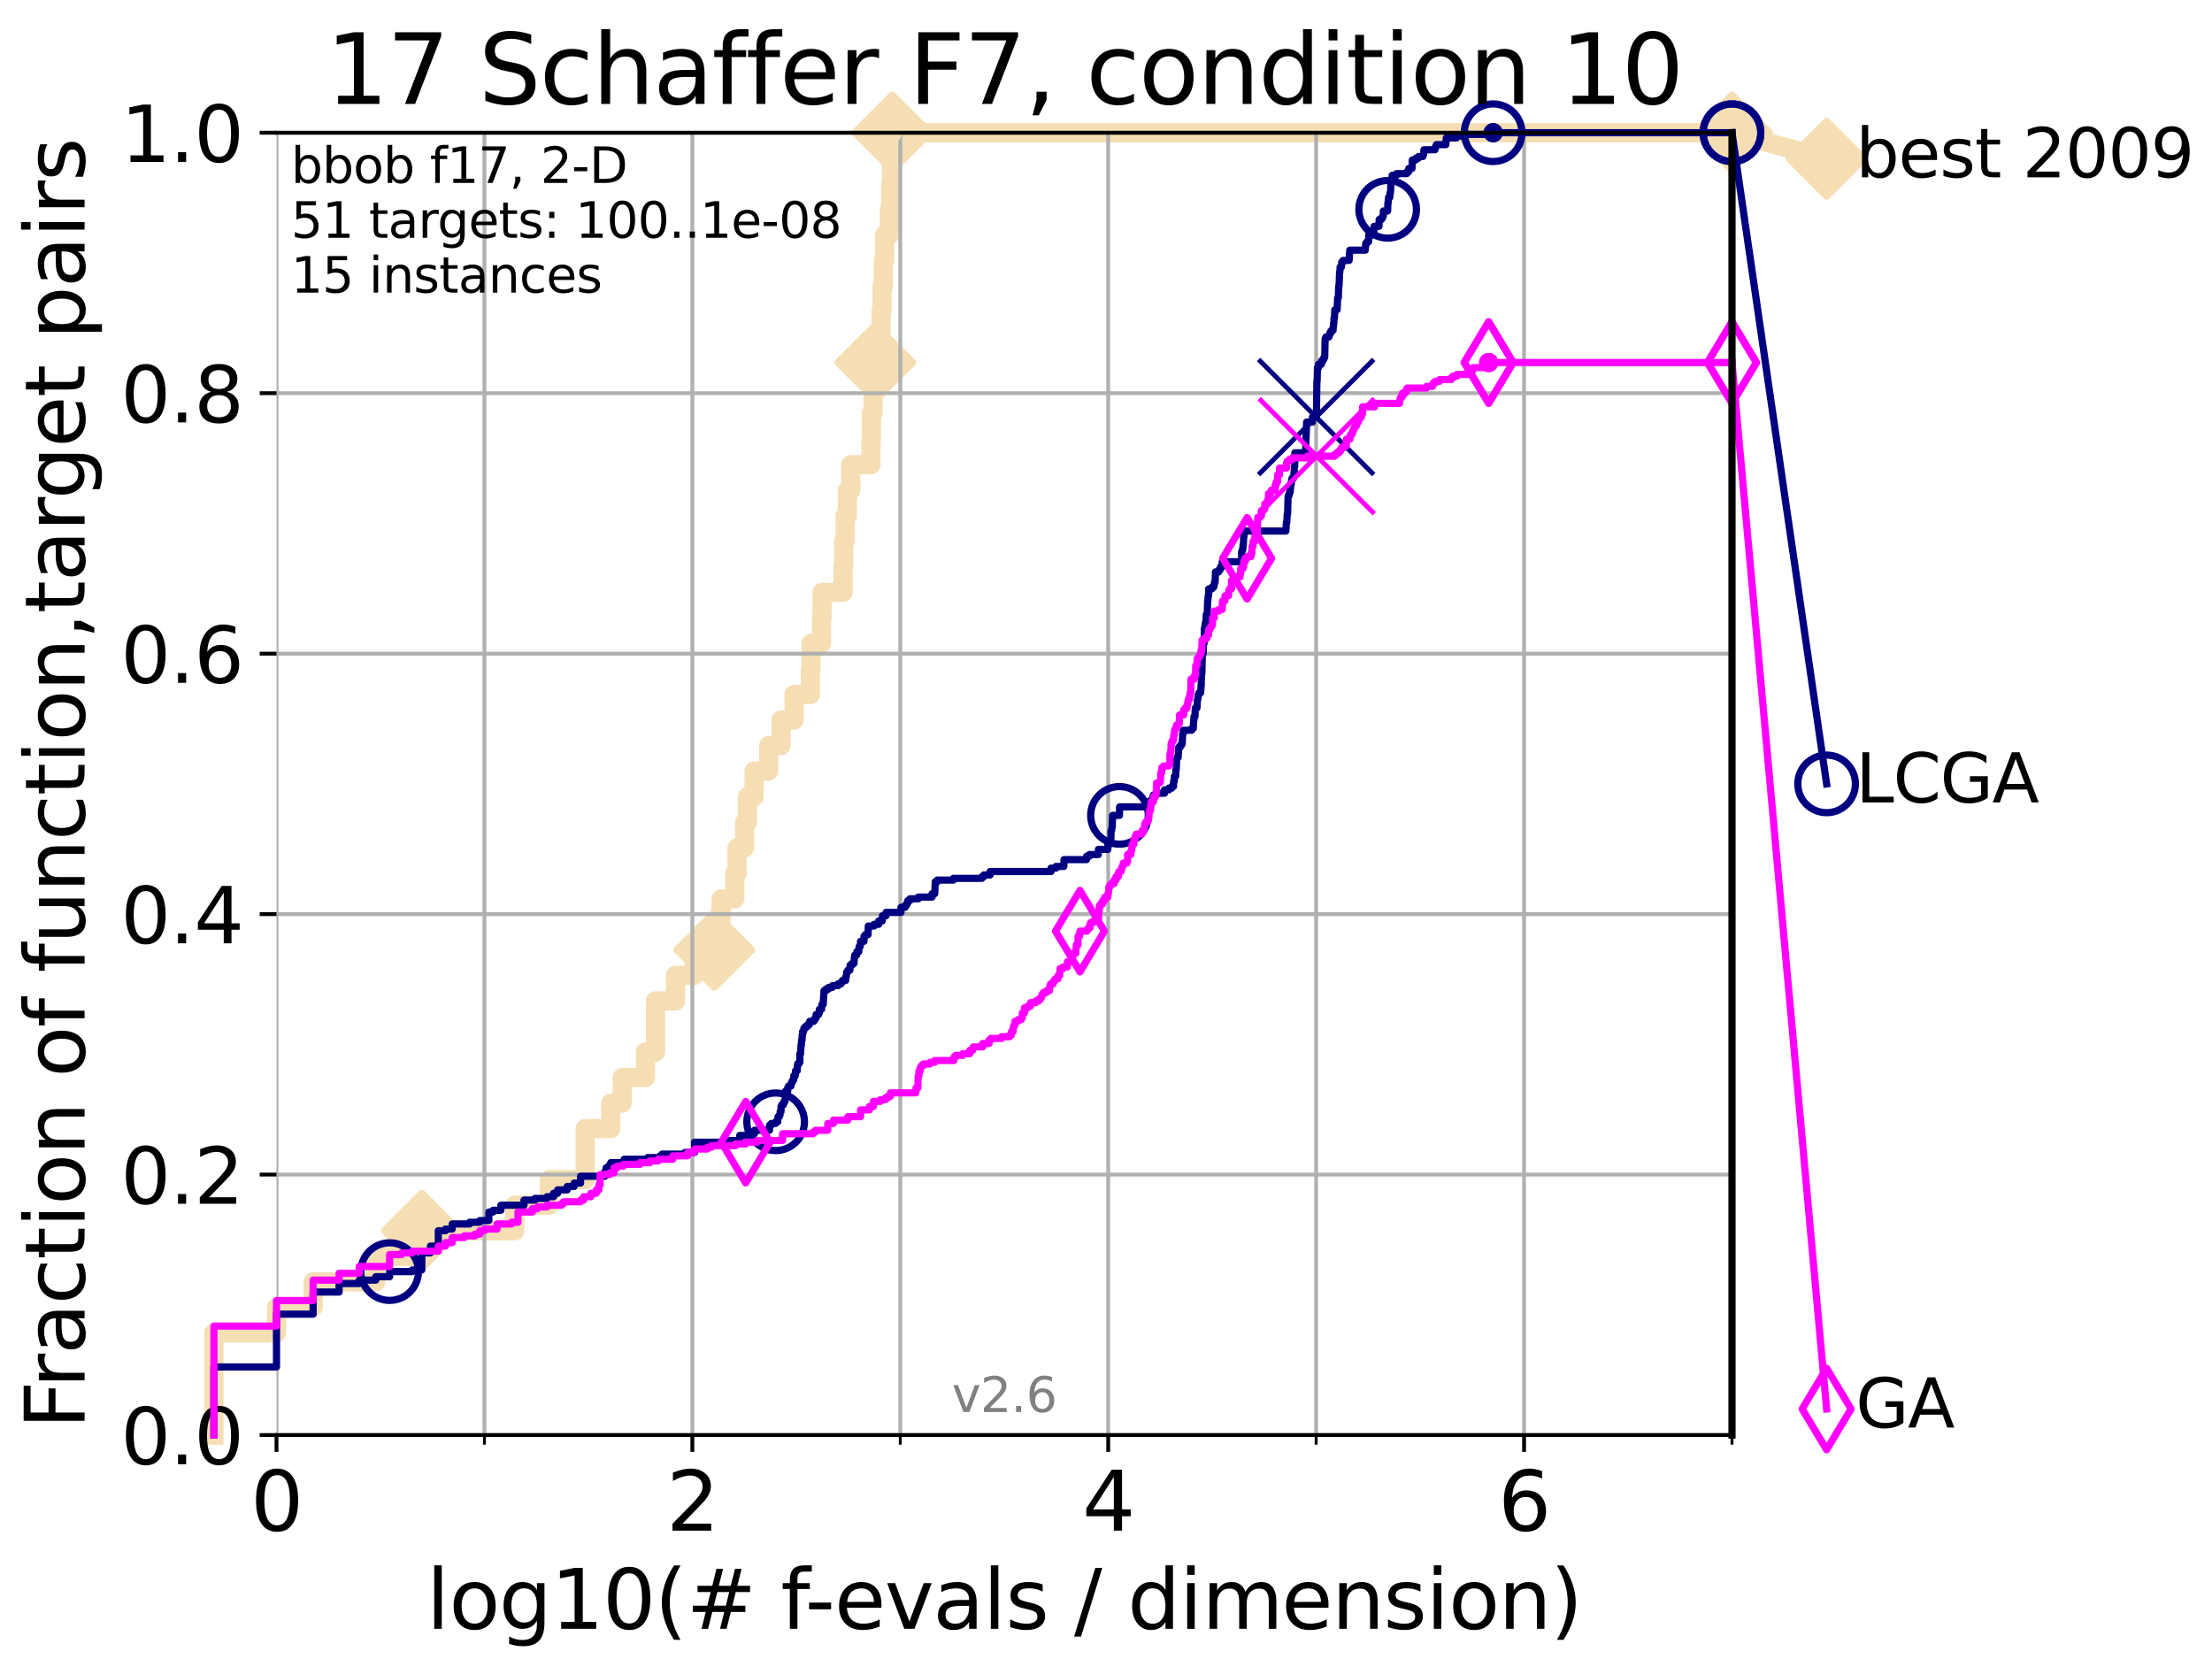 <?xml version="1.0" encoding="utf-8" standalone="no"?>
<!DOCTYPE svg PUBLIC "-//W3C//DTD SVG 1.1//EN"
  "http://www.w3.org/Graphics/SVG/1.1/DTD/svg11.dtd">
<svg xmlns:xlink="http://www.w3.org/1999/xlink" width="460.8pt" height="345.6pt" viewBox="0 0 460.8 345.6" xmlns="http://www.w3.org/2000/svg" version="1.1">
 <defs>
  <style type="text/css">*{stroke-linejoin: round; stroke-linecap: butt}</style>
 </defs>
 <g id="figure_1">
  <g id="patch_1">
   <path d="M 0 345.6 
L 460.8 345.6 
L 460.8 0 
L 0 0 
z
" style="fill: #ffffff"/>
  </g>
  <g id="axes_1">
   <g id="patch_2">
    <path d="M 57.6 298.944 
L 360.806 298.944 
L 360.806 27.648 
L 57.6 27.648 
z
" style="fill: #ffffff"/>
   </g>
   <g id="line2d_1">
    <path d="M 44.561 298.944 
L 44.561 277.666 
L 57.6 277.666 
L 57.6 272.346 
L 65.227 272.346 
L 65.227 267.027 
L 78.267 267.027 
L 78.267 261.707 
L 87.876 261.707 
L 87.876 256.388 
L 107.245 256.388 
L 107.245 251.068 
L 114.419 251.068 
L 114.419 245.749 
L 121.893 245.749 
L 121.893 235.11 
L 127.227 235.11 
L 127.227 229.79 
L 129.623 229.79 
L 129.623 224.471 
L 134.464 224.471 
L 134.464 219.151 
L 136.556 219.151 
L 136.556 208.512 
L 140.725 208.512 
L 140.725 203.192 
L 144.603 203.192 
L 144.603 197.873 
L 148.801 197.873 
L 148.801 192.553 
L 150.221 192.553 
L 150.221 187.234 
L 153.072 187.234 
L 153.072 181.914 
L 153.536 181.914 
L 153.536 176.595 
L 155.13 176.595 
L 155.13 171.275 
L 155.701 171.275 
L 155.701 165.956 
L 157.081 165.956 
L 157.081 160.636 
L 160.142 160.636 
L 160.142 155.317 
L 162.705 155.317 
L 162.705 149.997 
L 165.423 149.997 
L 165.423 144.678 
L 168.817 144.678 
L 168.817 139.358 
L 168.944 139.358 
L 168.944 134.039 
L 171.137 134.039 
L 171.137 128.719 
L 171.249 128.719 
L 171.249 123.4 
L 175.62 123.4 
L 175.62 118.08 
L 175.762 118.08 
L 175.762 112.76 
L 176.058 112.76 
L 176.058 107.441 
L 176.52 107.441 
L 176.52 102.121 
L 177.233 102.121 
L 177.233 96.802 
L 181.457 96.802 
L 181.457 91.482 
L 181.522 91.482 
L 181.522 86.163 
L 181.856 86.163 
L 181.856 80.843 
L 182.346 80.843 
L 182.346 75.524 
L 183.064 75.524 
L 183.064 70.204 
L 183.547 70.204 
L 183.547 64.885 
L 183.743 64.885 
L 183.743 59.565 
L 184.006 59.565 
L 184.006 54.246 
L 184.288 54.246 
L 184.288 48.926 
L 185.279 48.926 
L 185.279 43.607 
L 185.553 43.607 
L 185.553 38.287 
L 185.73 38.287 
L 185.73 32.968 
L 185.885 32.968 
L 185.885 27.648 
L 360.806 27.648 
" style="fill: none; stroke: #f5deb3; stroke-width: 4; stroke-linecap: square"/>
   </g>
   <g id="line2d_2">
    <defs>
     <path id="mcc01416b21" d="M 0 7.778 
L 7.778 0 
L 0 -7.778 
L -7.778 0 
z
" style="stroke: #f5deb3; stroke-width: 1.5; stroke-linejoin: miter"/>
    </defs>
    <g>
     <use xlink:href="#mcc01416b21" x="87.876" y="256.388" style="fill: #f5deb3; stroke: #f5deb3; stroke-width: 1.5; stroke-linejoin: miter"/>
     <use xlink:href="#mcc01416b21" x="148.801" y="197.873" style="fill: #f5deb3; stroke: #f5deb3; stroke-width: 1.5; stroke-linejoin: miter"/>
     <use xlink:href="#mcc01416b21" x="182.346" y="75.524" style="fill: #f5deb3; stroke: #f5deb3; stroke-width: 1.5; stroke-linejoin: miter"/>
     <use xlink:href="#mcc01416b21" x="185.885" y="27.648" style="fill: #f5deb3; stroke: #f5deb3; stroke-width: 1.5; stroke-linejoin: miter"/>
     <use xlink:href="#mcc01416b21" x="185.885" y="27.648" style="fill: #f5deb3; stroke: #f5deb3; stroke-width: 1.5; stroke-linejoin: miter"/>
     <use xlink:href="#mcc01416b21" x="360.806" y="27.648" style="fill: #f5deb3; stroke: #f5deb3; stroke-width: 1.5; stroke-linejoin: miter"/>
    </g>
   </g>
   <g id="line2d_3">
    <path style="fill: none; stroke: #f5deb3; stroke-width: 4; stroke-linecap: square"/>
    <g/>
   </g>
   <g id="line2d_4">
    <path d="M 360.806 27.648 
L 380.515 33.074 
" style="fill: none; stroke: #f5deb3; stroke-width: 4; stroke-linecap: square"/>
    <g>
     <use xlink:href="#mcc01416b21" x="360.806" y="27.648" style="fill: #f5deb3; stroke: #f5deb3; stroke-width: 1.5; stroke-linejoin: miter"/>
     <use xlink:href="#mcc01416b21" x="380.515" y="33.074" style="fill: #f5deb3; stroke: #f5deb3; stroke-width: 1.5; stroke-linejoin: miter"/>
    </g>
   </g>
   <g id="matplotlib.axis_1">
    <g id="xtick_1">
     <g id="line2d_5">
      <path d="M 57.6 298.944 
L 57.6 27.648 
" clip-path="url(#pf7a596ff5c)" style="fill: none; stroke: #b0b0b0; stroke-width: 0.8; stroke-linecap: square"/>
     </g>
     <g id="line2d_6">
      <defs>
       <path id="m2abed33b4b" d="M 0 0 
L 0 3.5 
" style="stroke: #000000; stroke-width: 0.8"/>
      </defs>
      <g>
       <use xlink:href="#m2abed33b4b" x="57.6" y="298.944" style="stroke: #000000; stroke-width: 0.8"/>
      </g>
     </g>
     <g id="text_1">
      <!-- 0 -->
      <g transform="translate(52.192 318.861)scale(0.17 -0.17)">
       <defs>
        <path id="DejaVuSans-30" d="M 2034 4250 
Q 1547 4250 1301 3770 
Q 1056 3291 1056 2328 
Q 1056 1369 1301 889 
Q 1547 409 2034 409 
Q 2525 409 2770 889 
Q 3016 1369 3016 2328 
Q 3016 3291 2770 3770 
Q 2525 4250 2034 4250 
z
M 2034 4750 
Q 2819 4750 3233 4129 
Q 3647 3509 3647 2328 
Q 3647 1150 3233 529 
Q 2819 -91 2034 -91 
Q 1250 -91 836 529 
Q 422 1150 422 2328 
Q 422 3509 836 4129 
Q 1250 4750 2034 4750 
z
" transform="scale(0.016)"/>
       </defs>
       <use xlink:href="#DejaVuSans-30"/>
      </g>
     </g>
    </g>
    <g id="xtick_2">
     <g id="line2d_7">
      <path d="M 144.23 298.944 
L 144.23 27.648 
" clip-path="url(#pf7a596ff5c)" style="fill: none; stroke: #b0b0b0; stroke-width: 0.8; stroke-linecap: square"/>
     </g>
     <g id="line2d_8">
      <g>
       <use xlink:href="#m2abed33b4b" x="144.23" y="298.944" style="stroke: #000000; stroke-width: 0.8"/>
      </g>
     </g>
     <g id="text_2">
      <!-- 2 -->
      <g transform="translate(138.822 318.861)scale(0.17 -0.17)">
       <defs>
        <path id="DejaVuSans-32" d="M 1228 531 
L 3431 531 
L 3431 0 
L 469 0 
L 469 531 
Q 828 903 1448 1529 
Q 2069 2156 2228 2338 
Q 2531 2678 2651 2914 
Q 2772 3150 2772 3378 
Q 2772 3750 2511 3984 
Q 2250 4219 1831 4219 
Q 1534 4219 1204 4116 
Q 875 4013 500 3803 
L 500 4441 
Q 881 4594 1212 4672 
Q 1544 4750 1819 4750 
Q 2544 4750 2975 4387 
Q 3406 4025 3406 3419 
Q 3406 3131 3298 2873 
Q 3191 2616 2906 2266 
Q 2828 2175 2409 1742 
Q 1991 1309 1228 531 
z
" transform="scale(0.016)"/>
       </defs>
       <use xlink:href="#DejaVuSans-32"/>
      </g>
     </g>
    </g>
    <g id="xtick_3">
     <g id="line2d_9">
      <path d="M 230.861 298.944 
L 230.861 27.648 
" clip-path="url(#pf7a596ff5c)" style="fill: none; stroke: #b0b0b0; stroke-width: 0.8; stroke-linecap: square"/>
     </g>
     <g id="line2d_10">
      <g>
       <use xlink:href="#m2abed33b4b" x="230.861" y="298.944" style="stroke: #000000; stroke-width: 0.8"/>
      </g>
     </g>
     <g id="text_3">
      <!-- 4 -->
      <g transform="translate(225.453 318.861)scale(0.17 -0.17)">
       <defs>
        <path id="DejaVuSans-34" d="M 2419 4116 
L 825 1625 
L 2419 1625 
L 2419 4116 
z
M 2253 4666 
L 3047 4666 
L 3047 1625 
L 3713 1625 
L 3713 1100 
L 3047 1100 
L 3047 0 
L 2419 0 
L 2419 1100 
L 313 1100 
L 313 1709 
L 2253 4666 
z
" transform="scale(0.016)"/>
       </defs>
       <use xlink:href="#DejaVuSans-34"/>
      </g>
     </g>
    </g>
    <g id="xtick_4">
     <g id="line2d_11">
      <path d="M 317.491 298.944 
L 317.491 27.648 
" clip-path="url(#pf7a596ff5c)" style="fill: none; stroke: #b0b0b0; stroke-width: 0.8; stroke-linecap: square"/>
     </g>
     <g id="line2d_12">
      <g>
       <use xlink:href="#m2abed33b4b" x="317.491" y="298.944" style="stroke: #000000; stroke-width: 0.8"/>
      </g>
     </g>
     <g id="text_4">
      <!-- 6 -->
      <g transform="translate(312.083 318.861)scale(0.17 -0.17)">
       <defs>
        <path id="DejaVuSans-36" d="M 2113 2584 
Q 1688 2584 1439 2293 
Q 1191 2003 1191 1497 
Q 1191 994 1439 701 
Q 1688 409 2113 409 
Q 2538 409 2786 701 
Q 3034 994 3034 1497 
Q 3034 2003 2786 2293 
Q 2538 2584 2113 2584 
z
M 3366 4563 
L 3366 3988 
Q 3128 4100 2886 4159 
Q 2644 4219 2406 4219 
Q 1781 4219 1451 3797 
Q 1122 3375 1075 2522 
Q 1259 2794 1537 2939 
Q 1816 3084 2150 3084 
Q 2853 3084 3261 2657 
Q 3669 2231 3669 1497 
Q 3669 778 3244 343 
Q 2819 -91 2113 -91 
Q 1303 -91 875 529 
Q 447 1150 447 2328 
Q 447 3434 972 4092 
Q 1497 4750 2381 4750 
Q 2619 4750 2861 4703 
Q 3103 4656 3366 4563 
z
" transform="scale(0.016)"/>
       </defs>
       <use xlink:href="#DejaVuSans-36"/>
      </g>
     </g>
    </g>
    <g id="xtick_5">
     <g id="line2d_13">
      <path d="M 100.915 298.944 
L 100.915 27.648 
" clip-path="url(#pf7a596ff5c)" style="fill: none; stroke: #b0b0b0; stroke-width: 0.8; stroke-linecap: square"/>
     </g>
     <g id="line2d_14">
      <defs>
       <path id="mf6ecaf2360" d="M 0 0 
L 0 2 
" style="stroke: #000000; stroke-width: 0.6"/>
      </defs>
      <g>
       <use xlink:href="#mf6ecaf2360" x="100.915" y="298.944" style="stroke: #000000; stroke-width: 0.6"/>
      </g>
     </g>
    </g>
    <g id="xtick_6">
     <g id="line2d_15">
      <path d="M 187.546 298.944 
L 187.546 27.648 
" clip-path="url(#pf7a596ff5c)" style="fill: none; stroke: #b0b0b0; stroke-width: 0.8; stroke-linecap: square"/>
     </g>
     <g id="line2d_16">
      <g>
       <use xlink:href="#mf6ecaf2360" x="187.546" y="298.944" style="stroke: #000000; stroke-width: 0.6"/>
      </g>
     </g>
    </g>
    <g id="xtick_7">
     <g id="line2d_17">
      <path d="M 274.176 298.944 
L 274.176 27.648 
" clip-path="url(#pf7a596ff5c)" style="fill: none; stroke: #b0b0b0; stroke-width: 0.8; stroke-linecap: square"/>
     </g>
     <g id="line2d_18">
      <g>
       <use xlink:href="#mf6ecaf2360" x="274.176" y="298.944" style="stroke: #000000; stroke-width: 0.6"/>
      </g>
     </g>
    </g>
    <g id="xtick_8">
     <g id="line2d_19">
      <path d="M 360.806 298.944 
L 360.806 27.648 
" clip-path="url(#pf7a596ff5c)" style="fill: none; stroke: #b0b0b0; stroke-width: 0.8; stroke-linecap: square"/>
     </g>
     <g id="line2d_20">
      <g>
       <use xlink:href="#mf6ecaf2360" x="360.806" y="298.944" style="stroke: #000000; stroke-width: 0.6"/>
      </g>
     </g>
    </g>
    <g id="text_5">
     <!-- log10(# f-evals / dimension) -->
     <g transform="translate(88.823 339.314)scale(0.17 -0.17)">
      <defs>
       <path id="DejaVuSans-6c" d="M 603 4863 
L 1178 4863 
L 1178 0 
L 603 0 
L 603 4863 
z
" transform="scale(0.016)"/>
       <path id="DejaVuSans-6f" d="M 1959 3097 
Q 1497 3097 1228 2736 
Q 959 2375 959 1747 
Q 959 1119 1226 758 
Q 1494 397 1959 397 
Q 2419 397 2687 759 
Q 2956 1122 2956 1747 
Q 2956 2369 2687 2733 
Q 2419 3097 1959 3097 
z
M 1959 3584 
Q 2709 3584 3137 3096 
Q 3566 2609 3566 1747 
Q 3566 888 3137 398 
Q 2709 -91 1959 -91 
Q 1206 -91 779 398 
Q 353 888 353 1747 
Q 353 2609 779 3096 
Q 1206 3584 1959 3584 
z
" transform="scale(0.016)"/>
       <path id="DejaVuSans-67" d="M 2906 1791 
Q 2906 2416 2648 2759 
Q 2391 3103 1925 3103 
Q 1463 3103 1205 2759 
Q 947 2416 947 1791 
Q 947 1169 1205 825 
Q 1463 481 1925 481 
Q 2391 481 2648 825 
Q 2906 1169 2906 1791 
z
M 3481 434 
Q 3481 -459 3084 -895 
Q 2688 -1331 1869 -1331 
Q 1566 -1331 1297 -1286 
Q 1028 -1241 775 -1147 
L 775 -588 
Q 1028 -725 1275 -790 
Q 1522 -856 1778 -856 
Q 2344 -856 2625 -561 
Q 2906 -266 2906 331 
L 2906 616 
Q 2728 306 2450 153 
Q 2172 0 1784 0 
Q 1141 0 747 490 
Q 353 981 353 1791 
Q 353 2603 747 3093 
Q 1141 3584 1784 3584 
Q 2172 3584 2450 3431 
Q 2728 3278 2906 2969 
L 2906 3500 
L 3481 3500 
L 3481 434 
z
" transform="scale(0.016)"/>
       <path id="DejaVuSans-31" d="M 794 531 
L 1825 531 
L 1825 4091 
L 703 3866 
L 703 4441 
L 1819 4666 
L 2450 4666 
L 2450 531 
L 3481 531 
L 3481 0 
L 794 0 
L 794 531 
z
" transform="scale(0.016)"/>
       <path id="DejaVuSans-28" d="M 1984 4856 
Q 1566 4138 1362 3434 
Q 1159 2731 1159 2009 
Q 1159 1288 1364 580 
Q 1569 -128 1984 -844 
L 1484 -844 
Q 1016 -109 783 600 
Q 550 1309 550 2009 
Q 550 2706 781 3412 
Q 1013 4119 1484 4856 
L 1984 4856 
z
" transform="scale(0.016)"/>
       <path id="DejaVuSans-23" d="M 3272 2816 
L 2363 2816 
L 2100 1772 
L 3016 1772 
L 3272 2816 
z
M 2803 4594 
L 2478 3297 
L 3391 3297 
L 3719 4594 
L 4219 4594 
L 3897 3297 
L 4872 3297 
L 4872 2816 
L 3775 2816 
L 3519 1772 
L 4513 1772 
L 4513 1294 
L 3397 1294 
L 3072 0 
L 2572 0 
L 2894 1294 
L 1978 1294 
L 1656 0 
L 1153 0 
L 1478 1294 
L 494 1294 
L 494 1772 
L 1594 1772 
L 1856 2816 
L 850 2816 
L 850 3297 
L 1978 3297 
L 2297 4594 
L 2803 4594 
z
" transform="scale(0.016)"/>
       <path id="DejaVuSans-20" transform="scale(0.016)"/>
       <path id="DejaVuSans-66" d="M 2375 4863 
L 2375 4384 
L 1825 4384 
Q 1516 4384 1395 4259 
Q 1275 4134 1275 3809 
L 1275 3500 
L 2222 3500 
L 2222 3053 
L 1275 3053 
L 1275 0 
L 697 0 
L 697 3053 
L 147 3053 
L 147 3500 
L 697 3500 
L 697 3744 
Q 697 4328 969 4595 
Q 1241 4863 1831 4863 
L 2375 4863 
z
" transform="scale(0.016)"/>
       <path id="DejaVuSans-2d" d="M 313 2009 
L 1997 2009 
L 1997 1497 
L 313 1497 
L 313 2009 
z
" transform="scale(0.016)"/>
       <path id="DejaVuSans-65" d="M 3597 1894 
L 3597 1613 
L 953 1613 
Q 991 1019 1311 708 
Q 1631 397 2203 397 
Q 2534 397 2845 478 
Q 3156 559 3463 722 
L 3463 178 
Q 3153 47 2828 -22 
Q 2503 -91 2169 -91 
Q 1331 -91 842 396 
Q 353 884 353 1716 
Q 353 2575 817 3079 
Q 1281 3584 2069 3584 
Q 2775 3584 3186 3129 
Q 3597 2675 3597 1894 
z
M 3022 2063 
Q 3016 2534 2758 2815 
Q 2500 3097 2075 3097 
Q 1594 3097 1305 2825 
Q 1016 2553 972 2059 
L 3022 2063 
z
" transform="scale(0.016)"/>
       <path id="DejaVuSans-76" d="M 191 3500 
L 800 3500 
L 1894 563 
L 2988 3500 
L 3597 3500 
L 2284 0 
L 1503 0 
L 191 3500 
z
" transform="scale(0.016)"/>
       <path id="DejaVuSans-61" d="M 2194 1759 
Q 1497 1759 1228 1600 
Q 959 1441 959 1056 
Q 959 750 1161 570 
Q 1363 391 1709 391 
Q 2188 391 2477 730 
Q 2766 1069 2766 1631 
L 2766 1759 
L 2194 1759 
z
M 3341 1997 
L 3341 0 
L 2766 0 
L 2766 531 
Q 2569 213 2275 61 
Q 1981 -91 1556 -91 
Q 1019 -91 701 211 
Q 384 513 384 1019 
Q 384 1609 779 1909 
Q 1175 2209 1959 2209 
L 2766 2209 
L 2766 2266 
Q 2766 2663 2505 2880 
Q 2244 3097 1772 3097 
Q 1472 3097 1187 3025 
Q 903 2953 641 2809 
L 641 3341 
Q 956 3463 1253 3523 
Q 1550 3584 1831 3584 
Q 2591 3584 2966 3190 
Q 3341 2797 3341 1997 
z
" transform="scale(0.016)"/>
       <path id="DejaVuSans-73" d="M 2834 3397 
L 2834 2853 
Q 2591 2978 2328 3040 
Q 2066 3103 1784 3103 
Q 1356 3103 1142 2972 
Q 928 2841 928 2578 
Q 928 2378 1081 2264 
Q 1234 2150 1697 2047 
L 1894 2003 
Q 2506 1872 2764 1633 
Q 3022 1394 3022 966 
Q 3022 478 2636 193 
Q 2250 -91 1575 -91 
Q 1294 -91 989 -36 
Q 684 19 347 128 
L 347 722 
Q 666 556 975 473 
Q 1284 391 1588 391 
Q 1994 391 2212 530 
Q 2431 669 2431 922 
Q 2431 1156 2273 1281 
Q 2116 1406 1581 1522 
L 1381 1569 
Q 847 1681 609 1914 
Q 372 2147 372 2553 
Q 372 3047 722 3315 
Q 1072 3584 1716 3584 
Q 2034 3584 2315 3537 
Q 2597 3491 2834 3397 
z
" transform="scale(0.016)"/>
       <path id="DejaVuSans-2f" d="M 1625 4666 
L 2156 4666 
L 531 -594 
L 0 -594 
L 1625 4666 
z
" transform="scale(0.016)"/>
       <path id="DejaVuSans-64" d="M 2906 2969 
L 2906 4863 
L 3481 4863 
L 3481 0 
L 2906 0 
L 2906 525 
Q 2725 213 2448 61 
Q 2172 -91 1784 -91 
Q 1150 -91 751 415 
Q 353 922 353 1747 
Q 353 2572 751 3078 
Q 1150 3584 1784 3584 
Q 2172 3584 2448 3432 
Q 2725 3281 2906 2969 
z
M 947 1747 
Q 947 1113 1208 752 
Q 1469 391 1925 391 
Q 2381 391 2643 752 
Q 2906 1113 2906 1747 
Q 2906 2381 2643 2742 
Q 2381 3103 1925 3103 
Q 1469 3103 1208 2742 
Q 947 2381 947 1747 
z
" transform="scale(0.016)"/>
       <path id="DejaVuSans-69" d="M 603 3500 
L 1178 3500 
L 1178 0 
L 603 0 
L 603 3500 
z
M 603 4863 
L 1178 4863 
L 1178 4134 
L 603 4134 
L 603 4863 
z
" transform="scale(0.016)"/>
       <path id="DejaVuSans-6d" d="M 3328 2828 
Q 3544 3216 3844 3400 
Q 4144 3584 4550 3584 
Q 5097 3584 5394 3201 
Q 5691 2819 5691 2113 
L 5691 0 
L 5113 0 
L 5113 2094 
Q 5113 2597 4934 2840 
Q 4756 3084 4391 3084 
Q 3944 3084 3684 2787 
Q 3425 2491 3425 1978 
L 3425 0 
L 2847 0 
L 2847 2094 
Q 2847 2600 2669 2842 
Q 2491 3084 2119 3084 
Q 1678 3084 1418 2786 
Q 1159 2488 1159 1978 
L 1159 0 
L 581 0 
L 581 3500 
L 1159 3500 
L 1159 2956 
Q 1356 3278 1631 3431 
Q 1906 3584 2284 3584 
Q 2666 3584 2933 3390 
Q 3200 3197 3328 2828 
z
" transform="scale(0.016)"/>
       <path id="DejaVuSans-6e" d="M 3513 2113 
L 3513 0 
L 2938 0 
L 2938 2094 
Q 2938 2591 2744 2837 
Q 2550 3084 2163 3084 
Q 1697 3084 1428 2787 
Q 1159 2491 1159 1978 
L 1159 0 
L 581 0 
L 581 3500 
L 1159 3500 
L 1159 2956 
Q 1366 3272 1645 3428 
Q 1925 3584 2291 3584 
Q 2894 3584 3203 3211 
Q 3513 2838 3513 2113 
z
" transform="scale(0.016)"/>
       <path id="DejaVuSans-29" d="M 513 4856 
L 1013 4856 
Q 1481 4119 1714 3412 
Q 1947 2706 1947 2009 
Q 1947 1309 1714 600 
Q 1481 -109 1013 -844 
L 513 -844 
Q 928 -128 1133 580 
Q 1338 1288 1338 2009 
Q 1338 2731 1133 3434 
Q 928 4138 513 4856 
z
" transform="scale(0.016)"/>
      </defs>
      <use xlink:href="#DejaVuSans-6c"/>
      <use xlink:href="#DejaVuSans-6f" x="27.783"/>
      <use xlink:href="#DejaVuSans-67" x="88.965"/>
      <use xlink:href="#DejaVuSans-31" x="152.441"/>
      <use xlink:href="#DejaVuSans-30" x="216.064"/>
      <use xlink:href="#DejaVuSans-28" x="279.688"/>
      <use xlink:href="#DejaVuSans-23" x="318.701"/>
      <use xlink:href="#DejaVuSans-20" x="402.49"/>
      <use xlink:href="#DejaVuSans-66" x="434.277"/>
      <use xlink:href="#DejaVuSans-2d" x="463.982"/>
      <use xlink:href="#DejaVuSans-65" x="500.066"/>
      <use xlink:href="#DejaVuSans-76" x="561.59"/>
      <use xlink:href="#DejaVuSans-61" x="620.77"/>
      <use xlink:href="#DejaVuSans-6c" x="682.049"/>
      <use xlink:href="#DejaVuSans-73" x="709.832"/>
      <use xlink:href="#DejaVuSans-20" x="761.932"/>
      <use xlink:href="#DejaVuSans-2f" x="793.719"/>
      <use xlink:href="#DejaVuSans-20" x="827.41"/>
      <use xlink:href="#DejaVuSans-64" x="859.197"/>
      <use xlink:href="#DejaVuSans-69" x="922.674"/>
      <use xlink:href="#DejaVuSans-6d" x="950.457"/>
      <use xlink:href="#DejaVuSans-65" x="1047.869"/>
      <use xlink:href="#DejaVuSans-6e" x="1109.393"/>
      <use xlink:href="#DejaVuSans-73" x="1172.771"/>
      <use xlink:href="#DejaVuSans-69" x="1224.871"/>
      <use xlink:href="#DejaVuSans-6f" x="1252.654"/>
      <use xlink:href="#DejaVuSans-6e" x="1313.836"/>
      <use xlink:href="#DejaVuSans-29" x="1377.215"/>
     </g>
    </g>
   </g>
   <g id="matplotlib.axis_2">
    <g id="ytick_1">
     <g id="line2d_21">
      <path d="M 57.6 298.944 
L 360.806 298.944 
" clip-path="url(#pf7a596ff5c)" style="fill: none; stroke: #b0b0b0; stroke-width: 0.8; stroke-linecap: square"/>
     </g>
     <g id="line2d_22">
      <defs>
       <path id="m2390deb63c" d="M 0 0 
L -3.5 0 
" style="stroke: #000000; stroke-width: 0.8"/>
      </defs>
      <g>
       <use xlink:href="#m2390deb63c" x="57.6" y="298.944" style="stroke: #000000; stroke-width: 0.8"/>
      </g>
     </g>
     <g id="text_6">
      <!-- 0.0 -->
      <g transform="translate(25.155 305.023)scale(0.16 -0.16)">
       <defs>
        <path id="DejaVuSans-2e" d="M 684 794 
L 1344 794 
L 1344 0 
L 684 0 
L 684 794 
z
" transform="scale(0.016)"/>
       </defs>
       <use xlink:href="#DejaVuSans-30"/>
       <use xlink:href="#DejaVuSans-2e" x="63.623"/>
       <use xlink:href="#DejaVuSans-30" x="95.41"/>
      </g>
     </g>
    </g>
    <g id="ytick_2">
     <g id="line2d_23">
      <path d="M 57.6 244.685 
L 360.806 244.685 
" clip-path="url(#pf7a596ff5c)" style="fill: none; stroke: #b0b0b0; stroke-width: 0.8; stroke-linecap: square"/>
     </g>
     <g id="line2d_24">
      <g>
       <use xlink:href="#m2390deb63c" x="57.6" y="244.685" style="stroke: #000000; stroke-width: 0.8"/>
      </g>
     </g>
     <g id="text_7">
      <!-- 0.2 -->
      <g transform="translate(25.155 250.764)scale(0.16 -0.16)">
       <use xlink:href="#DejaVuSans-30"/>
       <use xlink:href="#DejaVuSans-2e" x="63.623"/>
       <use xlink:href="#DejaVuSans-32" x="95.41"/>
      </g>
     </g>
    </g>
    <g id="ytick_3">
     <g id="line2d_25">
      <path d="M 57.6 190.426 
L 360.806 190.426 
" clip-path="url(#pf7a596ff5c)" style="fill: none; stroke: #b0b0b0; stroke-width: 0.8; stroke-linecap: square"/>
     </g>
     <g id="line2d_26">
      <g>
       <use xlink:href="#m2390deb63c" x="57.6" y="190.426" style="stroke: #000000; stroke-width: 0.8"/>
      </g>
     </g>
     <g id="text_8">
      <!-- 0.4 -->
      <g transform="translate(25.155 196.504)scale(0.16 -0.16)">
       <use xlink:href="#DejaVuSans-30"/>
       <use xlink:href="#DejaVuSans-2e" x="63.623"/>
       <use xlink:href="#DejaVuSans-34" x="95.41"/>
      </g>
     </g>
    </g>
    <g id="ytick_4">
     <g id="line2d_27">
      <path d="M 57.6 136.166 
L 360.806 136.166 
" clip-path="url(#pf7a596ff5c)" style="fill: none; stroke: #b0b0b0; stroke-width: 0.8; stroke-linecap: square"/>
     </g>
     <g id="line2d_28">
      <g>
       <use xlink:href="#m2390deb63c" x="57.6" y="136.166" style="stroke: #000000; stroke-width: 0.8"/>
      </g>
     </g>
     <g id="text_9">
      <!-- 0.6 -->
      <g transform="translate(25.155 142.245)scale(0.16 -0.16)">
       <use xlink:href="#DejaVuSans-30"/>
       <use xlink:href="#DejaVuSans-2e" x="63.623"/>
       <use xlink:href="#DejaVuSans-36" x="95.41"/>
      </g>
     </g>
    </g>
    <g id="ytick_5">
     <g id="line2d_29">
      <path d="M 57.6 81.907 
L 360.806 81.907 
" clip-path="url(#pf7a596ff5c)" style="fill: none; stroke: #b0b0b0; stroke-width: 0.8; stroke-linecap: square"/>
     </g>
     <g id="line2d_30">
      <g>
       <use xlink:href="#m2390deb63c" x="57.6" y="81.907" style="stroke: #000000; stroke-width: 0.8"/>
      </g>
     </g>
     <g id="text_10">
      <!-- 0.8 -->
      <g transform="translate(25.155 87.986)scale(0.16 -0.16)">
       <defs>
        <path id="DejaVuSans-38" d="M 2034 2216 
Q 1584 2216 1326 1975 
Q 1069 1734 1069 1313 
Q 1069 891 1326 650 
Q 1584 409 2034 409 
Q 2484 409 2743 651 
Q 3003 894 3003 1313 
Q 3003 1734 2745 1975 
Q 2488 2216 2034 2216 
z
M 1403 2484 
Q 997 2584 770 2862 
Q 544 3141 544 3541 
Q 544 4100 942 4425 
Q 1341 4750 2034 4750 
Q 2731 4750 3128 4425 
Q 3525 4100 3525 3541 
Q 3525 3141 3298 2862 
Q 3072 2584 2669 2484 
Q 3125 2378 3379 2068 
Q 3634 1759 3634 1313 
Q 3634 634 3220 271 
Q 2806 -91 2034 -91 
Q 1263 -91 848 271 
Q 434 634 434 1313 
Q 434 1759 690 2068 
Q 947 2378 1403 2484 
z
M 1172 3481 
Q 1172 3119 1398 2916 
Q 1625 2713 2034 2713 
Q 2441 2713 2670 2916 
Q 2900 3119 2900 3481 
Q 2900 3844 2670 4047 
Q 2441 4250 2034 4250 
Q 1625 4250 1398 4047 
Q 1172 3844 1172 3481 
z
" transform="scale(0.016)"/>
       </defs>
       <use xlink:href="#DejaVuSans-30"/>
       <use xlink:href="#DejaVuSans-2e" x="63.623"/>
       <use xlink:href="#DejaVuSans-38" x="95.41"/>
      </g>
     </g>
    </g>
    <g id="ytick_6">
     <g id="line2d_31">
      <path d="M 57.6 27.648 
L 360.806 27.648 
" clip-path="url(#pf7a596ff5c)" style="fill: none; stroke: #b0b0b0; stroke-width: 0.8; stroke-linecap: square"/>
     </g>
     <g id="line2d_32">
      <g>
       <use xlink:href="#m2390deb63c" x="57.6" y="27.648" style="stroke: #000000; stroke-width: 0.8"/>
      </g>
     </g>
     <g id="text_11">
      <!-- 1.0 -->
      <g transform="translate(25.155 33.727)scale(0.16 -0.16)">
       <use xlink:href="#DejaVuSans-31"/>
       <use xlink:href="#DejaVuSans-2e" x="63.623"/>
       <use xlink:href="#DejaVuSans-30" x="95.41"/>
      </g>
     </g>
    </g>
    <g id="text_12">
     <!-- Fraction of function,target pairs -->
     <g transform="translate(17.62 297.681)rotate(-90)scale(0.17 -0.17)">
      <defs>
       <path id="DejaVuSans-46" d="M 628 4666 
L 3309 4666 
L 3309 4134 
L 1259 4134 
L 1259 2759 
L 3109 2759 
L 3109 2228 
L 1259 2228 
L 1259 0 
L 628 0 
L 628 4666 
z
" transform="scale(0.016)"/>
       <path id="DejaVuSans-72" d="M 2631 2963 
Q 2534 3019 2420 3045 
Q 2306 3072 2169 3072 
Q 1681 3072 1420 2755 
Q 1159 2438 1159 1844 
L 1159 0 
L 581 0 
L 581 3500 
L 1159 3500 
L 1159 2956 
Q 1341 3275 1631 3429 
Q 1922 3584 2338 3584 
Q 2397 3584 2469 3576 
Q 2541 3569 2628 3553 
L 2631 2963 
z
" transform="scale(0.016)"/>
       <path id="DejaVuSans-63" d="M 3122 3366 
L 3122 2828 
Q 2878 2963 2633 3030 
Q 2388 3097 2138 3097 
Q 1578 3097 1268 2742 
Q 959 2388 959 1747 
Q 959 1106 1268 751 
Q 1578 397 2138 397 
Q 2388 397 2633 464 
Q 2878 531 3122 666 
L 3122 134 
Q 2881 22 2623 -34 
Q 2366 -91 2075 -91 
Q 1284 -91 818 406 
Q 353 903 353 1747 
Q 353 2603 823 3093 
Q 1294 3584 2113 3584 
Q 2378 3584 2631 3529 
Q 2884 3475 3122 3366 
z
" transform="scale(0.016)"/>
       <path id="DejaVuSans-74" d="M 1172 4494 
L 1172 3500 
L 2356 3500 
L 2356 3053 
L 1172 3053 
L 1172 1153 
Q 1172 725 1289 603 
Q 1406 481 1766 481 
L 2356 481 
L 2356 0 
L 1766 0 
Q 1100 0 847 248 
Q 594 497 594 1153 
L 594 3053 
L 172 3053 
L 172 3500 
L 594 3500 
L 594 4494 
L 1172 4494 
z
" transform="scale(0.016)"/>
       <path id="DejaVuSans-75" d="M 544 1381 
L 544 3500 
L 1119 3500 
L 1119 1403 
Q 1119 906 1312 657 
Q 1506 409 1894 409 
Q 2359 409 2629 706 
Q 2900 1003 2900 1516 
L 2900 3500 
L 3475 3500 
L 3475 0 
L 2900 0 
L 2900 538 
Q 2691 219 2414 64 
Q 2138 -91 1772 -91 
Q 1169 -91 856 284 
Q 544 659 544 1381 
z
M 1991 3584 
L 1991 3584 
z
" transform="scale(0.016)"/>
       <path id="DejaVuSans-2c" d="M 750 794 
L 1409 794 
L 1409 256 
L 897 -744 
L 494 -744 
L 750 256 
L 750 794 
z
" transform="scale(0.016)"/>
       <path id="DejaVuSans-70" d="M 1159 525 
L 1159 -1331 
L 581 -1331 
L 581 3500 
L 1159 3500 
L 1159 2969 
Q 1341 3281 1617 3432 
Q 1894 3584 2278 3584 
Q 2916 3584 3314 3078 
Q 3713 2572 3713 1747 
Q 3713 922 3314 415 
Q 2916 -91 2278 -91 
Q 1894 -91 1617 61 
Q 1341 213 1159 525 
z
M 3116 1747 
Q 3116 2381 2855 2742 
Q 2594 3103 2138 3103 
Q 1681 3103 1420 2742 
Q 1159 2381 1159 1747 
Q 1159 1113 1420 752 
Q 1681 391 2138 391 
Q 2594 391 2855 752 
Q 3116 1113 3116 1747 
z
" transform="scale(0.016)"/>
      </defs>
      <use xlink:href="#DejaVuSans-46"/>
      <use xlink:href="#DejaVuSans-72" x="50.27"/>
      <use xlink:href="#DejaVuSans-61" x="91.383"/>
      <use xlink:href="#DejaVuSans-63" x="152.662"/>
      <use xlink:href="#DejaVuSans-74" x="207.643"/>
      <use xlink:href="#DejaVuSans-69" x="246.852"/>
      <use xlink:href="#DejaVuSans-6f" x="274.635"/>
      <use xlink:href="#DejaVuSans-6e" x="335.816"/>
      <use xlink:href="#DejaVuSans-20" x="399.195"/>
      <use xlink:href="#DejaVuSans-6f" x="430.982"/>
      <use xlink:href="#DejaVuSans-66" x="492.164"/>
      <use xlink:href="#DejaVuSans-20" x="527.369"/>
      <use xlink:href="#DejaVuSans-66" x="559.156"/>
      <use xlink:href="#DejaVuSans-75" x="594.361"/>
      <use xlink:href="#DejaVuSans-6e" x="657.74"/>
      <use xlink:href="#DejaVuSans-63" x="721.119"/>
      <use xlink:href="#DejaVuSans-74" x="776.1"/>
      <use xlink:href="#DejaVuSans-69" x="815.309"/>
      <use xlink:href="#DejaVuSans-6f" x="843.092"/>
      <use xlink:href="#DejaVuSans-6e" x="904.273"/>
      <use xlink:href="#DejaVuSans-2c" x="967.652"/>
      <use xlink:href="#DejaVuSans-74" x="999.439"/>
      <use xlink:href="#DejaVuSans-61" x="1038.648"/>
      <use xlink:href="#DejaVuSans-72" x="1099.928"/>
      <use xlink:href="#DejaVuSans-67" x="1139.291"/>
      <use xlink:href="#DejaVuSans-65" x="1202.768"/>
      <use xlink:href="#DejaVuSans-74" x="1264.291"/>
      <use xlink:href="#DejaVuSans-20" x="1303.5"/>
      <use xlink:href="#DejaVuSans-70" x="1335.287"/>
      <use xlink:href="#DejaVuSans-61" x="1398.764"/>
      <use xlink:href="#DejaVuSans-69" x="1460.043"/>
      <use xlink:href="#DejaVuSans-72" x="1487.826"/>
      <use xlink:href="#DejaVuSans-73" x="1528.939"/>
     </g>
    </g>
   </g>
   <g id="line2d_33">
    <defs>
     <path id="m1fece3e07f" d="M 0 1.5 
C 0.398 1.5 0.779 1.342 1.061 1.061 
C 1.342 0.779 1.5 0.398 1.5 0 
C 1.5 -0.398 1.342 -0.779 1.061 -1.061 
C 0.779 -1.342 0.398 -1.5 0 -1.5 
C -0.398 -1.5 -0.779 -1.342 -1.061 -1.061 
C -1.342 -0.779 -1.5 -0.398 -1.5 0 
C -1.5 0.398 -1.342 0.779 -1.061 1.061 
C -0.779 1.342 -0.398 1.5 0 1.5 
z
" style="stroke: #f5deb3"/>
    </defs>
    <g>
     <use xlink:href="#m1fece3e07f" x="185.885" y="27.648" style="fill: #f5deb3; stroke: #f5deb3"/>
     <use xlink:href="#m1fece3e07f" x="185.885" y="27.648" style="fill: #f5deb3; stroke: #f5deb3"/>
    </g>
   </g>
   <g id="line2d_34">
    <defs>
     <path id="mcc89007870" d="M 0 1.5 
C 0.398 1.5 0.779 1.342 1.061 1.061 
C 1.342 0.779 1.5 0.398 1.5 0 
C 1.5 -0.398 1.342 -0.779 1.061 -1.061 
C 0.779 -1.342 0.398 -1.5 0 -1.5 
C -0.398 -1.5 -0.779 -1.342 -1.061 -1.061 
C -1.342 -0.779 -1.5 -0.398 -1.5 0 
C -1.5 0.398 -1.342 0.779 -1.061 1.061 
C -0.779 1.342 -0.398 1.5 0 1.5 
z
" style="stroke: #000080"/>
    </defs>
    <g>
     <use xlink:href="#mcc89007870" x="311.047" y="27.648" style="fill: #000080; stroke: #000080"/>
     <use xlink:href="#mcc89007870" x="311.047" y="27.648" style="fill: #000080; stroke: #000080"/>
    </g>
   </g>
   <g id="line2d_35">
    <path d="M 44.561 298.944 
L 44.561 284.759 
L 57.6 284.759 
L 57.6 273.765 
L 65.227 273.765 
L 65.227 269.155 
L 70.639 269.155 
L 70.639 267.381 
L 74.837 267.381 
L 74.837 266.672 
L 78.267 266.672 
L 78.267 265.963 
L 81.166 265.963 
L 81.166 264.899 
L 85.894 264.899 
L 85.894 264.544 
L 87.876 264.544 
L 87.876 260.998 
L 89.669 260.998 
L 89.669 259.579 
L 91.306 259.579 
L 91.306 256.388 
L 92.812 256.388 
L 92.812 256.033 
L 94.206 256.033 
L 94.206 254.969 
L 97.858 254.969 
L 97.858 254.615 
L 99.95 254.615 
L 99.95 254.26 
L 101.833 254.26 
L 101.833 252.487 
L 102.708 252.487 
L 102.708 252.132 
L 104.345 252.132 
L 104.345 251.068 
L 109.159 251.068 
L 109.159 250.004 
L 111.442 250.004 
L 111.442 249.65 
L 113.954 249.65 
L 113.954 249.295 
L 115.315 249.295 
L 115.315 248.586 
L 116.17 248.586 
L 116.17 247.877 
L 118.152 247.877 
L 118.152 247.167 
L 119.6 247.167 
L 119.6 246.458 
L 120.944 246.458 
L 120.944 245.039 
L 126.029 245.039 
L 126.029 243.976 
L 126.275 243.976 
L 126.275 243.266 
L 126.757 243.266 
L 126.757 242.912 
L 127.227 242.912 
L 127.227 242.202 
L 130.027 242.202 
L 130.027 241.493 
L 134.932 241.493 
L 134.932 241.138 
L 137.521 241.138 
L 137.521 240.784 
L 137.92 240.784 
L 137.92 240.429 
L 142.662 240.429 
L 142.662 240.075 
L 144.695 240.075 
L 144.695 237.947 
L 152.045 237.947 
L 152.045 237.592 
L 153.934 237.592 
L 153.934 237.237 
L 154.101 237.237 
L 154.101 236.528 
L 156.453 236.528 
L 156.453 236.174 
L 157.175 236.174 
L 157.175 235.464 
L 160.303 235.464 
L 160.303 234.4 
L 160.66 234.4 
L 160.66 234.046 
L 161.58 234.046 
L 161.58 233.691 
L 162.023 233.691 
L 162.06 232.627 
L 162.349 232.627 
L 162.349 232.273 
L 162.492 232.273 
L 162.528 231.563 
L 162.705 231.563 
L 162.705 230.499 
L 162.845 230.499 
L 162.845 230.145 
L 163.192 230.145 
L 163.192 229.79 
L 163.328 229.79 
L 163.328 229.435 
L 163.532 229.435 
L 163.633 227.308 
L 164.096 227.308 
L 164.096 226.598 
L 164.259 226.598 
L 164.259 226.244 
L 164.771 226.244 
L 164.866 225.534 
L 165.022 225.534 
L 165.022 225.18 
L 165.239 225.18 
L 165.239 224.825 
L 165.362 224.825 
L 165.362 224.116 
L 165.665 224.116 
L 165.725 223.052 
L 166.082 223.052 
L 166.14 221.634 
L 166.432 221.634 
L 166.432 221.279 
L 166.633 221.279 
L 166.633 219.506 
L 166.775 219.506 
L 166.86 217.733 
L 166.945 217.733 
L 166.973 216.669 
L 167.085 216.669 
L 167.113 215.605 
L 167.196 215.605 
L 167.196 214.895 
L 167.389 214.895 
L 167.472 214.186 
L 167.77 214.186 
L 167.77 213.832 
L 168.196 213.832 
L 168.196 213.477 
L 168.586 213.477 
L 168.663 212.768 
L 169.541 212.768 
L 169.541 212.413 
L 169.784 212.413 
L 169.784 212.058 
L 170.001 212.058 
L 170.001 211.349 
L 170.542 211.349 
L 170.542 210.994 
L 170.681 210.994 
L 170.681 210.285 
L 171.137 210.285 
L 171.227 209.221 
L 171.493 209.221 
L 171.603 207.093 
L 171.647 207.093 
L 171.647 206.384 
L 172.059 206.384 
L 172.059 206.03 
L 172.629 206.03 
L 172.629 205.675 
L 173.422 205.675 
L 173.422 205.32 
L 174.582 205.32 
L 174.582 204.966 
L 175.19 204.966 
L 175.19 204.611 
L 175.478 204.611 
L 175.478 204.256 
L 176.162 204.256 
L 176.162 203.547 
L 176.282 203.547 
L 176.385 202.483 
L 176.605 202.483 
L 176.605 202.129 
L 177.037 202.129 
L 177.086 201.065 
L 177.492 201.065 
L 177.492 200.71 
L 177.905 200.71 
L 177.999 199.291 
L 178.092 199.291 
L 178.092 198.937 
L 178.477 198.937 
L 178.507 198.228 
L 178.914 198.228 
L 178.973 197.164 
L 179.209 197.164 
L 179.267 196.1 
L 179.984 196.1 
L 179.984 195.036 
L 180.277 195.036 
L 180.277 194.681 
L 180.836 194.681 
L 180.876 192.908 
L 182.084 192.908 
L 182.084 192.553 
L 183.052 192.553 
L 183.052 191.844 
L 183.801 191.844 
L 183.824 190.78 
L 184.577 190.78 
L 184.577 190.071 
L 187.695 190.071 
L 187.695 189.007 
L 188.562 189.007 
L 188.562 188.652 
L 188.81 188.652 
L 188.81 188.298 
L 189.011 188.298 
L 189.011 187.943 
L 189.132 187.943 
L 189.132 187.589 
L 189.585 187.589 
L 189.585 187.234 
L 191.302 187.234 
L 191.302 186.879 
L 194.168 186.879 
L 194.168 186.17 
L 194.729 186.17 
L 194.831 183.688 
L 195.248 183.688 
L 195.248 183.333 
L 198.603 183.333 
L 198.603 182.978 
L 204.555 182.978 
L 204.555 182.624 
L 204.962 182.624 
L 204.962 182.269 
L 206.258 182.269 
L 206.258 181.56 
L 218.944 181.56 
L 218.944 180.85 
L 219.975 180.85 
L 219.975 180.496 
L 221.613 180.496 
L 221.655 179.077 
L 226.347 179.077 
L 226.347 178.368 
L 226.948 178.368 
L 226.948 178.013 
L 228.812 178.013 
L 228.812 176.949 
L 230.784 176.949 
L 230.784 175.886 
L 231.171 175.886 
L 231.171 175.531 
L 231.403 175.531 
L 231.456 173.048 
L 231.562 173.048 
L 231.639 172.339 
L 231.696 172.339 
L 231.777 169.857 
L 233.206 169.857 
L 233.23 168.084 
L 238.771 168.084 
L 238.771 167.02 
L 239.767 167.02 
L 239.767 166.665 
L 240.109 166.665 
L 240.131 165.956 
L 240.307 165.956 
L 240.307 165.601 
L 240.815 165.601 
L 240.815 165.246 
L 242.588 165.246 
L 242.591 164.537 
L 243.499 164.537 
L 243.499 164.183 
L 244.112 164.183 
L 244.112 163.828 
L 244.473 163.828 
L 244.484 162.764 
L 244.632 162.764 
L 244.657 161.7 
L 244.915 161.7 
L 244.975 160.282 
L 245.036 160.282 
L 245.113 158.154 
L 245.202 158.154 
L 245.202 157.799 
L 245.434 157.799 
L 245.54 155.671 
L 245.835 155.671 
L 245.835 155.317 
L 246.088 155.317 
L 246.088 154.962 
L 246.271 154.962 
L 246.365 152.834 
L 246.499 152.834 
L 246.499 152.125 
L 248.229 152.125 
L 248.229 151.77 
L 248.579 151.77 
L 248.674 149.997 
L 248.715 149.997 
L 248.728 149.288 
L 248.932 149.288 
L 248.999 147.515 
L 249.346 147.515 
L 249.45 145.742 
L 249.508 145.742 
L 249.596 145.032 
L 249.627 145.032 
L 249.627 144.678 
L 249.772 144.678 
L 249.772 144.323 
L 250.114 144.323 
L 250.207 142.904 
L 250.235 142.904 
L 250.279 140.422 
L 250.365 140.422 
L 250.462 136.521 
L 250.496 136.521 
L 250.496 136.166 
L 250.641 136.166 
L 250.706 134.039 
L 250.837 134.039 
L 250.904 130.847 
L 250.978 130.847 
L 251.087 129.783 
L 251.227 129.783 
L 251.292 128.01 
L 251.486 128.01 
L 251.576 125.173 
L 251.617 125.173 
L 251.685 124.109 
L 251.775 124.109 
L 251.785 122.69 
L 252.443 122.69 
L 252.443 122.336 
L 252.829 122.336 
L 252.829 121.981 
L 252.95 121.981 
L 252.992 121.272 
L 253.134 121.272 
L 253.202 119.144 
L 253.86 119.144 
L 253.86 118.789 
L 254.139 118.789 
L 254.139 118.435 
L 254.264 118.435 
L 254.264 118.08 
L 254.616 118.08 
L 254.619 117.016 
L 258.642 117.016 
L 258.653 114.888 
L 258.769 114.888 
L 258.769 114.534 
L 258.885 114.534 
L 258.956 113.47 
L 259.018 113.47 
L 259.086 111.697 
L 259.167 111.697 
L 259.203 110.633 
L 267.877 110.633 
L 267.965 108.859 
L 268.065 108.859 
L 268.149 107.086 
L 268.231 107.086 
L 268.328 103.54 
L 268.394 103.54 
L 268.394 103.185 
L 268.565 103.185 
L 268.651 102.476 
L 268.78 102.476 
L 268.869 101.058 
L 268.966 101.058 
L 269.071 99.994 
L 269.138 99.994 
L 269.138 99.639 
L 269.462 99.639 
L 269.558 98.575 
L 269.605 98.575 
L 269.627 97.157 
L 269.717 97.157 
L 269.739 94.319 
L 271.98 94.319 
L 272.081 90.773 
L 272.106 90.773 
L 272.195 87.936 
L 273.394 87.936 
L 273.403 86.872 
L 274.235 86.872 
L 274.33 79.425 
L 274.38 79.425 
L 274.451 76.588 
L 274.678 76.588 
L 274.678 75.878 
L 275.293 75.878 
L 275.295 75.169 
L 275.6 75.169 
L 275.6 74.814 
L 275.792 74.814 
L 275.792 74.46 
L 275.962 74.46 
L 276.048 70.559 
L 276.197 70.559 
L 276.197 70.204 
L 276.842 70.204 
L 276.842 69.85 
L 276.977 69.85 
L 276.977 69.495 
L 277.125 69.495 
L 277.125 69.14 
L 277.393 69.14 
L 277.393 68.786 
L 277.703 68.786 
L 277.808 67.367 
L 277.87 67.367 
L 277.889 66.303 
L 277.988 66.303 
L 278.065 64.53 
L 278.544 64.53 
L 278.652 62.048 
L 278.795 62.048 
L 278.878 59.565 
L 278.954 59.565 
L 279.056 56.728 
L 279.112 56.728 
L 279.17 55.664 
L 279.42 55.664 
L 279.511 54.6 
L 279.779 54.6 
L 279.779 54.246 
L 281.047 54.246 
L 281.123 52.827 
L 281.169 52.827 
L 281.181 52.118 
L 284.407 52.118 
L 284.505 50.699 
L 284.748 50.699 
L 284.748 50.345 
L 285.122 50.345 
L 285.127 48.926 
L 286.149 48.926 
L 286.251 47.153 
L 287.267 47.153 
L 287.295 45.734 
L 287.782 45.734 
L 287.782 45.38 
L 288.04 45.38 
L 288.04 45.025 
L 288.162 45.025 
L 288.175 43.961 
L 289.061 43.961 
L 289.13 42.188 
L 289.192 42.188 
L 289.26 41.124 
L 289.525 41.124 
L 289.593 40.06 
L 289.677 40.06 
L 289.774 37.578 
L 289.851 37.578 
L 289.851 37.223 
L 289.966 37.223 
L 290.019 36.514 
L 290.94 36.514 
L 290.94 36.159 
L 293.08 36.159 
L 293.08 35.805 
L 293.44 35.805 
L 293.477 35.095 
L 294.152 35.095 
L 294.205 33.322 
L 294.932 33.322 
L 294.932 32.968 
L 295.47 32.968 
L 295.47 32.613 
L 296.397 32.613 
L 296.397 32.258 
L 296.557 32.258 
L 296.64 31.194 
L 298.943 31.194 
L 298.943 30.84 
L 299.061 30.84 
L 299.061 30.485 
L 299.212 30.485 
L 299.212 30.13 
L 301.2 30.13 
L 301.297 28.712 
L 303.414 28.712 
L 303.414 28.357 
L 304.651 28.357 
L 304.651 28.003 
L 311.047 28.003 
L 311.047 27.648 
L 360.806 27.648 
L 360.806 27.648 
" style="fill: none; stroke: #000080; stroke-width: 1.5; stroke-linecap: square"/>
   </g>
   <g id="line2d_36">
    <defs>
     <path id="m8010821464" d="M 0 6 
C 1.591 6 3.117 5.368 4.243 4.243 
C 5.368 3.117 6 1.591 6 0 
C 6 -1.591 5.368 -3.117 4.243 -4.243 
C 3.117 -5.368 1.591 -6 0 -6 
C -1.591 -6 -3.117 -5.368 -4.243 -4.243 
C -5.368 -3.117 -6 -1.591 -6 0 
C -6 1.591 -5.368 3.117 -4.243 4.243 
C -3.117 5.368 -1.591 6 0 6 
z
" style="stroke: #000080; stroke-width: 1.5"/>
    </defs>
    <g>
     <use xlink:href="#m8010821464" x="81.166" y="264.899" style="fill-opacity: 0; stroke: #000080; stroke-width: 1.5"/>
     <use xlink:href="#m8010821464" x="161.58" y="233.691" style="fill-opacity: 0; stroke: #000080; stroke-width: 1.5"/>
     <use xlink:href="#m8010821464" x="233.206" y="169.857" style="fill-opacity: 0; stroke: #000080; stroke-width: 1.5"/>
     <use xlink:href="#m8010821464" x="289.076" y="43.607" style="fill-opacity: 0; stroke: #000080; stroke-width: 1.5"/>
     <use xlink:href="#m8010821464" x="311.047" y="27.648" style="fill-opacity: 0; stroke: #000080; stroke-width: 1.5"/>
     <use xlink:href="#m8010821464" x="360.806" y="27.648" style="fill-opacity: 0; stroke: #000080; stroke-width: 1.5"/>
    </g>
   </g>
   <g id="line2d_37">
    <path style="fill: none; stroke: #000080; stroke-width: 1.5; stroke-linecap: square"/>
    <g/>
   </g>
   <g id="line2d_38">
    <path d="M 274.176 86.872 
" clip-path="url(#pf7a596ff5c)" style="fill: none; stroke: #000080; stroke-width: 1.5; stroke-linecap: square"/>
    <defs>
     <path id="mb4fde3477a" d="M -12 12 
L 12 -12 
M -12 -12 
L 12 12 
" style="stroke: #000080"/>
    </defs>
    <g clip-path="url(#pf7a596ff5c)">
     <use xlink:href="#mb4fde3477a" x="274.176" y="86.872" style="fill: #000080; stroke: #000080"/>
    </g>
   </g>
   <g id="line2d_39">
    <defs>
     <path id="m4367ea466e" d="M 0 1.5 
C 0.398 1.5 0.779 1.342 1.061 1.061 
C 1.342 0.779 1.5 0.398 1.5 0 
C 1.5 -0.398 1.342 -0.779 1.061 -1.061 
C 0.779 -1.342 0.398 -1.5 0 -1.5 
C -0.398 -1.5 -0.779 -1.342 -1.061 -1.061 
C -1.342 -0.779 -1.5 -0.398 -1.5 0 
C -1.5 0.398 -1.342 0.779 -1.061 1.061 
C -0.779 1.342 -0.398 1.5 0 1.5 
z
" style="stroke: #ff00ff"/>
    </defs>
    <g>
     <use xlink:href="#m4367ea466e" x="310.118" y="75.524" style="fill: #ff00ff; stroke: #ff00ff"/>
     <use xlink:href="#m4367ea466e" x="310.118" y="75.524" style="fill: #ff00ff; stroke: #ff00ff"/>
    </g>
   </g>
   <g id="line2d_40">
    <path d="M 44.561 298.944 
L 44.561 276.247 
L 57.6 276.247 
L 57.6 270.928 
L 65.227 270.928 
L 65.227 266.672 
L 70.639 266.672 
L 70.639 265.254 
L 74.837 265.254 
L 74.837 263.835 
L 81.166 263.835 
L 81.166 261.353 
L 83.678 261.353 
L 83.678 260.998 
L 85.894 260.998 
L 85.894 260.643 
L 91.306 260.643 
L 91.306 259.579 
L 92.812 259.579 
L 92.812 258.87 
L 94.206 258.87 
L 94.206 257.806 
L 96.718 257.806 
L 96.718 257.452 
L 98.933 257.452 
L 98.933 257.097 
L 99.95 257.097 
L 99.95 256.388 
L 100.915 256.388 
L 100.915 256.033 
L 103.544 256.033 
L 103.544 254.969 
L 106.561 254.969 
L 106.561 254.615 
L 107.905 254.615 
L 107.905 252.487 
L 110.897 252.487 
L 110.897 251.778 
L 111.972 251.778 
L 111.972 251.423 
L 113.954 251.423 
L 113.954 251.068 
L 116.988 251.068 
L 116.988 250.714 
L 117.384 250.714 
L 117.384 250.359 
L 120.944 250.359 
L 120.944 250.004 
L 121.582 250.004 
L 121.582 249.295 
L 123.088 249.295 
L 123.088 248.586 
L 124.211 248.586 
L 124.211 247.877 
L 124.748 247.877 
L 124.748 246.813 
L 125.012 246.813 
L 125.012 244.685 
L 126.994 244.685 
L 126.994 244.33 
L 127.911 244.33 
L 127.911 243.266 
L 128.571 243.266 
L 128.571 242.912 
L 129.826 242.912 
L 129.826 242.557 
L 133.323 242.557 
L 133.323 242.202 
L 135.389 242.202 
L 135.389 241.848 
L 137.113 241.848 
L 137.113 241.493 
L 140.15 241.493 
L 140.15 240.784 
L 143.265 240.784 
L 143.265 240.075 
L 144.51 240.075 
L 144.51 239.72 
L 144.695 239.72 
L 144.695 239.365 
L 147.344 239.365 
L 147.344 239.011 
L 148.201 239.011 
L 148.201 238.656 
L 153.247 238.656 
L 153.247 238.301 
L 155.34 238.301 
L 155.34 237.947 
L 157.642 237.947 
L 157.642 237.592 
L 163.019 237.592 
L 163.019 236.174 
L 169.393 236.174 
L 169.393 235.819 
L 169.857 235.819 
L 169.857 235.464 
L 172.441 235.464 
L 172.441 234.046 
L 173.621 234.046 
L 173.621 233.336 
L 176.622 233.336 
L 176.622 232.627 
L 179.267 232.627 
L 179.267 231.209 
L 181.116 231.209 
L 181.116 230.499 
L 181.932 230.499 
L 181.945 229.435 
L 183.407 229.435 
L 183.407 229.081 
L 184.433 229.081 
L 184.433 228.726 
L 184.926 228.726 
L 184.926 228.372 
L 185.501 228.372 
L 185.501 227.662 
L 190.778 227.662 
L 190.826 226.598 
L 191.209 226.598 
L 191.279 224.116 
L 191.432 224.116 
L 191.432 223.052 
L 191.706 223.052 
L 191.706 222.343 
L 191.93 222.343 
L 191.93 221.988 
L 192.365 221.988 
L 192.365 221.634 
L 193.747 221.634 
L 193.747 221.279 
L 194.742 221.279 
L 194.742 220.924 
L 198.723 220.924 
L 198.723 220.215 
L 199.037 220.215 
L 199.037 219.86 
L 200.542 219.86 
L 200.542 219.506 
L 202.024 219.506 
L 202.024 218.796 
L 202.611 218.796 
L 202.611 218.442 
L 202.738 218.442 
L 202.738 218.087 
L 204.696 218.087 
L 204.696 217.378 
L 206.038 217.378 
L 206.038 216.669 
L 206.407 216.669 
L 206.407 216.314 
L 208.658 216.314 
L 208.658 215.959 
L 210.361 215.959 
L 210.361 215.605 
L 210.716 215.605 
L 210.716 214.895 
L 211.034 214.895 
L 211.109 213.832 
L 211.283 213.832 
L 211.283 213.477 
L 211.442 213.477 
L 211.442 212.768 
L 212.055 212.768 
L 212.055 212.413 
L 212.728 212.413 
L 212.728 212.058 
L 212.966 212.058 
L 212.978 210.994 
L 213.421 210.994 
L 213.421 209.931 
L 214.137 209.931 
L 214.137 209.576 
L 214.685 209.576 
L 214.685 208.867 
L 215.758 208.867 
L 215.758 208.512 
L 216.381 208.512 
L 216.381 208.157 
L 216.755 208.157 
L 216.755 207.803 
L 216.95 207.803 
L 216.95 207.448 
L 217.105 207.448 
L 217.105 207.093 
L 217.378 207.093 
L 217.378 206.739 
L 217.999 206.739 
L 217.999 206.384 
L 218.623 206.384 
L 218.716 205.32 
L 218.841 205.32 
L 218.841 204.966 
L 219.386 204.966 
L 219.386 204.611 
L 219.543 204.611 
L 219.543 204.256 
L 219.837 204.256 
L 219.837 203.902 
L 220.398 203.902 
L 220.431 203.192 
L 220.751 203.192 
L 220.836 201.774 
L 221.485 201.774 
L 221.485 201.419 
L 222.358 201.419 
L 222.358 200.355 
L 223.141 200.355 
L 223.141 200.001 
L 223.425 200.001 
L 223.425 198.937 
L 223.545 198.937 
L 223.545 198.582 
L 224.122 198.582 
L 224.218 196.809 
L 224.559 196.809 
L 224.575 195.036 
L 224.889 195.036 
L 224.971 193.972 
L 226.425 193.972 
L 226.425 193.617 
L 226.709 193.617 
L 226.709 193.263 
L 227.07 193.263 
L 227.07 192.553 
L 227.191 192.553 
L 227.191 192.199 
L 227.778 192.199 
L 227.778 191.844 
L 228.686 191.844 
L 228.686 191.49 
L 228.834 191.49 
L 228.91 189.716 
L 229.006 189.716 
L 229.006 188.652 
L 229.279 188.652 
L 229.279 188.298 
L 229.693 188.298 
L 229.739 187.589 
L 230.155 187.589 
L 230.155 186.879 
L 230.793 186.879 
L 230.793 186.17 
L 230.908 186.17 
L 230.996 184.751 
L 231.195 184.751 
L 231.195 184.397 
L 231.513 184.397 
L 231.513 184.042 
L 232.097 184.042 
L 232.097 183.333 
L 232.493 183.333 
L 232.493 182.624 
L 232.951 182.624 
L 232.951 181.914 
L 233.085 181.914 
L 233.085 181.56 
L 233.52 181.56 
L 233.631 180.85 
L 233.76 180.85 
L 233.76 180.496 
L 233.915 180.496 
L 234.016 179.787 
L 234.781 179.787 
L 234.781 179.432 
L 234.895 179.432 
L 234.895 178.013 
L 235.572 178.013 
L 235.572 177.304 
L 235.737 177.304 
L 235.837 175.886 
L 236.194 175.886 
L 236.194 174.822 
L 236.509 174.822 
L 236.509 174.112 
L 236.734 174.112 
L 236.734 173.758 
L 237.898 173.758 
L 237.898 173.048 
L 238.339 173.048 
L 238.434 171.985 
L 238.46 171.985 
L 238.46 171.63 
L 238.642 171.63 
L 238.642 171.275 
L 239.072 171.275 
L 239.072 170.921 
L 239.25 170.921 
L 239.293 170.211 
L 239.369 170.211 
L 239.369 169.147 
L 239.51 169.147 
L 239.51 168.793 
L 239.702 168.793 
L 239.702 167.729 
L 239.83 167.729 
L 239.83 167.02 
L 240.288 167.02 
L 240.298 165.956 
L 240.74 165.956 
L 240.817 165.246 
L 240.864 165.246 
L 240.914 163.119 
L 241.586 163.119 
L 241.586 162.764 
L 241.741 162.764 
L 241.823 160.991 
L 242.004 160.991 
L 242.004 159.927 
L 242.38 159.927 
L 242.38 159.572 
L 243.472 159.572 
L 243.472 159.218 
L 243.701 159.218 
L 243.719 157.09 
L 243.813 157.09 
L 243.887 156.381 
L 243.948 156.381 
L 243.962 154.962 
L 244.086 154.962 
L 244.086 154.607 
L 244.21 154.607 
L 244.21 154.253 
L 244.462 154.253 
L 244.498 153.189 
L 244.614 153.189 
L 244.675 152.125 
L 244.818 152.125 
L 244.818 151.77 
L 245.056 151.77 
L 245.068 151.061 
L 245.467 151.061 
L 245.467 150.706 
L 245.683 150.706 
L 245.71 148.933 
L 246.581 148.933 
L 246.585 147.869 
L 246.88 147.869 
L 246.88 147.515 
L 247.262 147.515 
L 247.283 146.805 
L 247.415 146.805 
L 247.518 145.742 
L 247.784 145.742 
L 247.784 145.032 
L 247.926 145.032 
L 247.926 144.323 
L 248.043 144.323 
L 248.101 141.486 
L 248.785 141.486 
L 248.808 140.777 
L 249.053 140.777 
L 249.088 138.649 
L 249.374 138.649 
L 249.374 137.23 
L 249.614 137.23 
L 249.614 136.876 
L 249.869 136.876 
L 249.869 136.521 
L 250.029 136.521 
L 250.029 136.166 
L 250.198 136.166 
L 250.198 135.457 
L 250.34 135.457 
L 250.425 133.329 
L 250.88 133.329 
L 250.88 132.975 
L 251.406 132.975 
L 251.406 132.62 
L 251.539 132.62 
L 251.539 132.265 
L 251.776 132.265 
L 251.776 131.202 
L 252.021 131.202 
L 252.021 130.847 
L 252.205 130.847 
L 252.205 130.492 
L 252.456 130.492 
L 252.456 130.138 
L 252.583 130.138 
L 252.583 128.719 
L 252.939 128.719 
L 252.939 127.301 
L 253.919 127.301 
L 253.919 126.946 
L 254.621 126.946 
L 254.663 125.173 
L 255.177 125.173 
L 255.202 124.109 
L 255.909 124.109 
L 255.98 123.045 
L 256.119 123.045 
L 256.119 122.69 
L 256.532 122.69 
L 256.547 120.917 
L 257.084 120.917 
L 257.084 120.208 
L 258.318 120.208 
L 258.318 119.499 
L 258.453 119.499 
L 258.453 118.435 
L 258.943 118.435 
L 258.943 118.08 
L 259.087 118.08 
L 259.087 117.016 
L 259.357 117.016 
L 259.357 116.307 
L 259.798 116.307 
L 259.798 115.952 
L 260.607 115.952 
L 260.608 115.243 
L 260.783 115.243 
L 260.828 113.824 
L 261.04 113.824 
L 261.04 112.76 
L 261.386 112.76 
L 261.402 111.697 
L 261.887 111.697 
L 261.997 108.15 
L 262.003 108.15 
L 262.003 107.796 
L 262.498 107.796 
L 262.498 107.441 
L 262.776 107.441 
L 262.776 106.377 
L 263.24 106.377 
L 263.24 106.022 
L 263.488 106.022 
L 263.488 104.958 
L 264.041 104.958 
L 264.041 104.249 
L 264.239 104.249 
L 264.239 102.831 
L 264.68 102.831 
L 264.68 102.476 
L 264.821 102.476 
L 264.821 102.121 
L 265.646 102.121 
L 265.646 101.058 
L 265.849 101.058 
L 265.868 100.348 
L 266.148 100.348 
L 266.148 98.93 
L 266.542 98.93 
L 266.542 97.511 
L 267.999 97.511 
L 267.999 96.447 
L 268.123 96.447 
L 268.123 96.093 
L 268.565 96.093 
L 268.565 95.738 
L 269.213 95.738 
L 269.213 95.383 
L 272.298 95.383 
L 272.298 95.029 
L 278.015 95.029 
L 278.015 94.674 
L 278.456 94.674 
L 278.456 94.319 
L 278.935 94.319 
L 278.935 93.965 
L 279.258 93.965 
L 279.258 93.61 
L 279.418 93.61 
L 279.418 93.256 
L 279.969 93.256 
L 279.969 92.901 
L 280.475 92.901 
L 280.478 91.482 
L 281.225 91.482 
L 281.225 90.773 
L 281.447 90.773 
L 281.447 90.418 
L 281.707 90.418 
L 281.779 89.709 
L 281.964 89.709 
L 281.964 89.355 
L 282.133 89.355 
L 282.133 89 
L 282.344 89 
L 282.344 88.645 
L 282.606 88.645 
L 282.695 87.936 
L 282.969 87.936 
L 282.969 87.581 
L 283.133 87.581 
L 283.186 86.872 
L 283.58 86.872 
L 283.58 86.517 
L 283.697 86.517 
L 283.697 86.163 
L 283.853 86.163 
L 283.853 84.744 
L 286.361 84.744 
L 286.361 84.035 
L 291.559 84.035 
L 291.658 82.971 
L 291.844 82.971 
L 291.844 82.616 
L 292.165 82.616 
L 292.165 81.907 
L 292.713 81.907 
L 292.713 81.553 
L 293.086 81.553 
L 293.119 80.843 
L 297.182 80.843 
L 297.182 80.489 
L 298.412 80.489 
L 298.412 80.134 
L 298.553 80.134 
L 298.553 79.779 
L 299.008 79.779 
L 299.008 79.425 
L 299.892 79.425 
L 299.892 79.07 
L 302.295 79.07 
L 302.295 78.715 
L 302.658 78.715 
L 302.658 78.361 
L 303.486 78.361 
L 303.486 78.006 
L 306.478 78.006 
L 306.505 77.297 
L 306.715 77.297 
L 306.715 76.942 
L 306.863 76.942 
L 306.863 76.588 
L 309.804 76.588 
L 309.804 76.233 
L 309.929 76.233 
L 309.929 75.878 
L 310.118 75.878 
L 310.118 75.524 
L 360.806 75.524 
L 360.806 75.524 
" style="fill: none; stroke: #ff00ff; stroke-width: 1.5; stroke-linecap: square"/>
   </g>
   <g id="line2d_41">
    <defs>
     <path id="m82f2ca1518" d="M 0 8.485 
L 5.091 0 
L 0 -8.485 
L -5.091 0 
z
" style="stroke: #ff00ff; stroke-width: 1.5; stroke-linejoin: miter"/>
    </defs>
    <g>
     <use xlink:href="#m82f2ca1518" x="155.34" y="237.947" style="fill-opacity: 0; stroke: #ff00ff; stroke-width: 1.5; stroke-linejoin: miter"/>
     <use xlink:href="#m82f2ca1518" x="224.971" y="193.972" style="fill-opacity: 0; stroke: #ff00ff; stroke-width: 1.5; stroke-linejoin: miter"/>
     <use xlink:href="#m82f2ca1518" x="259.798" y="116.307" style="fill-opacity: 0; stroke: #ff00ff; stroke-width: 1.5; stroke-linejoin: miter"/>
     <use xlink:href="#m82f2ca1518" x="310.118" y="75.524" style="fill-opacity: 0; stroke: #ff00ff; stroke-width: 1.5; stroke-linejoin: miter"/>
     <use xlink:href="#m82f2ca1518" x="310.118" y="75.524" style="fill-opacity: 0; stroke: #ff00ff; stroke-width: 1.5; stroke-linejoin: miter"/>
     <use xlink:href="#m82f2ca1518" x="360.806" y="75.524" style="fill-opacity: 0; stroke: #ff00ff; stroke-width: 1.5; stroke-linejoin: miter"/>
    </g>
   </g>
   <g id="line2d_42">
    <path style="fill: none; stroke: #ff00ff; stroke-width: 1.5; stroke-linecap: square"/>
    <g/>
   </g>
   <g id="line2d_43">
    <path d="M 274.292 95.029 
" clip-path="url(#pf7a596ff5c)" style="fill: none; stroke: #ff00ff; stroke-width: 1.5; stroke-linecap: square"/>
    <defs>
     <path id="m90c9ef2d8f" d="M -12 12 
L 12 -12 
M -12 -12 
L 12 12 
" style="stroke: #ff00ff"/>
    </defs>
    <g clip-path="url(#pf7a596ff5c)">
     <use xlink:href="#m90c9ef2d8f" x="274.292" y="95.029" style="fill: #ff00ff; stroke: #ff00ff"/>
    </g>
   </g>
   <g id="line2d_44">
    <path d="M 360.806 75.524 
L 380.515 293.518 
" style="fill: none; stroke: #ff00ff; stroke-width: 1.5; stroke-linecap: square"/>
    <g>
     <use xlink:href="#m82f2ca1518" x="360.806" y="75.524" style="fill-opacity: 0; stroke: #ff00ff; stroke-width: 1.5; stroke-linejoin: miter"/>
     <use xlink:href="#m82f2ca1518" x="380.515" y="293.518" style="fill-opacity: 0; stroke: #ff00ff; stroke-width: 1.5; stroke-linejoin: miter"/>
    </g>
   </g>
   <g id="line2d_45">
    <path d="M 360.806 27.648 
L 380.515 163.296 
" style="fill: none; stroke: #000080; stroke-width: 1.5; stroke-linecap: square"/>
    <g>
     <use xlink:href="#m8010821464" x="360.806" y="27.648" style="fill-opacity: 0; stroke: #000080; stroke-width: 1.5"/>
     <use xlink:href="#m8010821464" x="380.515" y="163.296" style="fill-opacity: 0; stroke: #000080; stroke-width: 1.5"/>
    </g>
   </g>
   <g id="line2d_46">
    <path d="M 360.806 298.944 
L 360.806 27.648 
" style="fill: none; stroke: #000000; stroke-width: 1.5; stroke-linecap: square"/>
   </g>
   <g id="patch_3">
    <path d="M 57.6 298.944 
L 360.806 298.944 
" style="fill: none; stroke: #000000; stroke-width: 0.8; stroke-linejoin: miter; stroke-linecap: square"/>
   </g>
   <g id="patch_4">
    <path d="M 57.6 27.648 
L 360.806 27.648 
" style="fill: none; stroke: #000000; stroke-width: 0.8; stroke-linejoin: miter; stroke-linecap: square"/>
   </g>
   <g id="text_13">
    <!-- GA -->
    <g transform="translate(386.579 297.381)scale(0.14 -0.14)">
     <defs>
      <path id="DejaVuSans-47" d="M 3809 666 
L 3809 1919 
L 2778 1919 
L 2778 2438 
L 4434 2438 
L 4434 434 
Q 4069 175 3628 42 
Q 3188 -91 2688 -91 
Q 1594 -91 976 548 
Q 359 1188 359 2328 
Q 359 3472 976 4111 
Q 1594 4750 2688 4750 
Q 3144 4750 3555 4637 
Q 3966 4525 4313 4306 
L 4313 3634 
Q 3963 3931 3569 4081 
Q 3175 4231 2741 4231 
Q 1884 4231 1454 3753 
Q 1025 3275 1025 2328 
Q 1025 1384 1454 906 
Q 1884 428 2741 428 
Q 3075 428 3337 486 
Q 3600 544 3809 666 
z
" transform="scale(0.016)"/>
      <path id="DejaVuSans-41" d="M 2188 4044 
L 1331 1722 
L 3047 1722 
L 2188 4044 
z
M 1831 4666 
L 2547 4666 
L 4325 0 
L 3669 0 
L 3244 1197 
L 1141 1197 
L 716 0 
L 50 0 
L 1831 4666 
z
" transform="scale(0.016)"/>
     </defs>
     <use xlink:href="#DejaVuSans-47"/>
     <use xlink:href="#DejaVuSans-41" x="77.49"/>
    </g>
   </g>
   <g id="text_14">
    <!-- LCGA -->
    <g transform="translate(386.579 167.159)scale(0.14 -0.14)">
     <defs>
      <path id="DejaVuSans-4c" d="M 628 4666 
L 1259 4666 
L 1259 531 
L 3531 531 
L 3531 0 
L 628 0 
L 628 4666 
z
" transform="scale(0.016)"/>
      <path id="DejaVuSans-43" d="M 4122 4306 
L 4122 3641 
Q 3803 3938 3442 4084 
Q 3081 4231 2675 4231 
Q 1875 4231 1450 3742 
Q 1025 3253 1025 2328 
Q 1025 1406 1450 917 
Q 1875 428 2675 428 
Q 3081 428 3442 575 
Q 3803 722 4122 1019 
L 4122 359 
Q 3791 134 3420 21 
Q 3050 -91 2638 -91 
Q 1578 -91 968 557 
Q 359 1206 359 2328 
Q 359 3453 968 4101 
Q 1578 4750 2638 4750 
Q 3056 4750 3426 4639 
Q 3797 4528 4122 4306 
z
" transform="scale(0.016)"/>
     </defs>
     <use xlink:href="#DejaVuSans-4c"/>
     <use xlink:href="#DejaVuSans-43" x="55.713"/>
     <use xlink:href="#DejaVuSans-47" x="125.537"/>
     <use xlink:href="#DejaVuSans-41" x="203.027"/>
    </g>
   </g>
   <g id="text_15">
    <!-- best 2009 -->
    <g transform="translate(386.579 36.937)scale(0.14 -0.14)">
     <defs>
      <path id="DejaVuSans-62" d="M 3116 1747 
Q 3116 2381 2855 2742 
Q 2594 3103 2138 3103 
Q 1681 3103 1420 2742 
Q 1159 2381 1159 1747 
Q 1159 1113 1420 752 
Q 1681 391 2138 391 
Q 2594 391 2855 752 
Q 3116 1113 3116 1747 
z
M 1159 2969 
Q 1341 3281 1617 3432 
Q 1894 3584 2278 3584 
Q 2916 3584 3314 3078 
Q 3713 2572 3713 1747 
Q 3713 922 3314 415 
Q 2916 -91 2278 -91 
Q 1894 -91 1617 61 
Q 1341 213 1159 525 
L 1159 0 
L 581 0 
L 581 4863 
L 1159 4863 
L 1159 2969 
z
" transform="scale(0.016)"/>
      <path id="DejaVuSans-39" d="M 703 97 
L 703 672 
Q 941 559 1184 500 
Q 1428 441 1663 441 
Q 2288 441 2617 861 
Q 2947 1281 2994 2138 
Q 2813 1869 2534 1725 
Q 2256 1581 1919 1581 
Q 1219 1581 811 2004 
Q 403 2428 403 3163 
Q 403 3881 828 4315 
Q 1253 4750 1959 4750 
Q 2769 4750 3195 4129 
Q 3622 3509 3622 2328 
Q 3622 1225 3098 567 
Q 2575 -91 1691 -91 
Q 1453 -91 1209 -44 
Q 966 3 703 97 
z
M 1959 2075 
Q 2384 2075 2632 2365 
Q 2881 2656 2881 3163 
Q 2881 3666 2632 3958 
Q 2384 4250 1959 4250 
Q 1534 4250 1286 3958 
Q 1038 3666 1038 3163 
Q 1038 2656 1286 2365 
Q 1534 2075 1959 2075 
z
" transform="scale(0.016)"/>
     </defs>
     <use xlink:href="#DejaVuSans-62"/>
     <use xlink:href="#DejaVuSans-65" x="63.477"/>
     <use xlink:href="#DejaVuSans-73" x="125"/>
     <use xlink:href="#DejaVuSans-74" x="177.1"/>
     <use xlink:href="#DejaVuSans-20" x="216.309"/>
     <use xlink:href="#DejaVuSans-32" x="248.096"/>
     <use xlink:href="#DejaVuSans-30" x="311.719"/>
     <use xlink:href="#DejaVuSans-30" x="375.342"/>
     <use xlink:href="#DejaVuSans-39" x="438.965"/>
    </g>
   </g>
   <g id="text_16">
    <!-- bbob f17, 2-D -->
    <g transform="translate(60.632 38.111)scale(0.102 -0.102)">
     <defs>
      <path id="DejaVuSans-37" d="M 525 4666 
L 3525 4666 
L 3525 4397 
L 1831 0 
L 1172 0 
L 2766 4134 
L 525 4134 
L 525 4666 
z
" transform="scale(0.016)"/>
      <path id="DejaVuSans-44" d="M 1259 4147 
L 1259 519 
L 2022 519 
Q 2988 519 3436 956 
Q 3884 1394 3884 2338 
Q 3884 3275 3436 3711 
Q 2988 4147 2022 4147 
L 1259 4147 
z
M 628 4666 
L 1925 4666 
Q 3281 4666 3915 4102 
Q 4550 3538 4550 2338 
Q 4550 1131 3912 565 
Q 3275 0 1925 0 
L 628 0 
L 628 4666 
z
" transform="scale(0.016)"/>
     </defs>
     <use xlink:href="#DejaVuSans-62"/>
     <use xlink:href="#DejaVuSans-62" x="63.477"/>
     <use xlink:href="#DejaVuSans-6f" x="126.953"/>
     <use xlink:href="#DejaVuSans-62" x="188.135"/>
     <use xlink:href="#DejaVuSans-20" x="251.611"/>
     <use xlink:href="#DejaVuSans-66" x="283.398"/>
     <use xlink:href="#DejaVuSans-31" x="318.604"/>
     <use xlink:href="#DejaVuSans-37" x="382.227"/>
     <use xlink:href="#DejaVuSans-2c" x="445.85"/>
     <use xlink:href="#DejaVuSans-20" x="477.637"/>
     <use xlink:href="#DejaVuSans-32" x="509.424"/>
     <use xlink:href="#DejaVuSans-2d" x="573.047"/>
     <use xlink:href="#DejaVuSans-44" x="609.131"/>
    </g>
    <!-- 51 targets: 100..1e-08 -->
    <g transform="translate(60.632 49.533)scale(0.102 -0.102)">
     <defs>
      <path id="DejaVuSans-35" d="M 691 4666 
L 3169 4666 
L 3169 4134 
L 1269 4134 
L 1269 2991 
Q 1406 3038 1543 3061 
Q 1681 3084 1819 3084 
Q 2600 3084 3056 2656 
Q 3513 2228 3513 1497 
Q 3513 744 3044 326 
Q 2575 -91 1722 -91 
Q 1428 -91 1123 -41 
Q 819 9 494 109 
L 494 744 
Q 775 591 1075 516 
Q 1375 441 1709 441 
Q 2250 441 2565 725 
Q 2881 1009 2881 1497 
Q 2881 1984 2565 2268 
Q 2250 2553 1709 2553 
Q 1456 2553 1204 2497 
Q 953 2441 691 2322 
L 691 4666 
z
" transform="scale(0.016)"/>
      <path id="DejaVuSans-3a" d="M 750 794 
L 1409 794 
L 1409 0 
L 750 0 
L 750 794 
z
M 750 3309 
L 1409 3309 
L 1409 2516 
L 750 2516 
L 750 3309 
z
" transform="scale(0.016)"/>
     </defs>
     <use xlink:href="#DejaVuSans-35"/>
     <use xlink:href="#DejaVuSans-31" x="63.623"/>
     <use xlink:href="#DejaVuSans-20" x="127.246"/>
     <use xlink:href="#DejaVuSans-74" x="159.033"/>
     <use xlink:href="#DejaVuSans-61" x="198.242"/>
     <use xlink:href="#DejaVuSans-72" x="259.521"/>
     <use xlink:href="#DejaVuSans-67" x="298.885"/>
     <use xlink:href="#DejaVuSans-65" x="362.361"/>
     <use xlink:href="#DejaVuSans-74" x="423.885"/>
     <use xlink:href="#DejaVuSans-73" x="463.094"/>
     <use xlink:href="#DejaVuSans-3a" x="515.193"/>
     <use xlink:href="#DejaVuSans-20" x="548.885"/>
     <use xlink:href="#DejaVuSans-31" x="580.672"/>
     <use xlink:href="#DejaVuSans-30" x="644.295"/>
     <use xlink:href="#DejaVuSans-30" x="707.918"/>
     <use xlink:href="#DejaVuSans-2e" x="771.541"/>
     <use xlink:href="#DejaVuSans-2e" x="803.328"/>
     <use xlink:href="#DejaVuSans-31" x="835.115"/>
     <use xlink:href="#DejaVuSans-65" x="898.738"/>
     <use xlink:href="#DejaVuSans-2d" x="960.262"/>
     <use xlink:href="#DejaVuSans-30" x="996.346"/>
     <use xlink:href="#DejaVuSans-38" x="1059.969"/>
    </g>
    <!-- 15 instances -->
    <g transform="translate(60.632 60.955)scale(0.102 -0.102)">
     <use xlink:href="#DejaVuSans-31"/>
     <use xlink:href="#DejaVuSans-35" x="63.623"/>
     <use xlink:href="#DejaVuSans-20" x="127.246"/>
     <use xlink:href="#DejaVuSans-69" x="159.033"/>
     <use xlink:href="#DejaVuSans-6e" x="186.816"/>
     <use xlink:href="#DejaVuSans-73" x="250.195"/>
     <use xlink:href="#DejaVuSans-74" x="302.295"/>
     <use xlink:href="#DejaVuSans-61" x="341.504"/>
     <use xlink:href="#DejaVuSans-6e" x="402.783"/>
     <use xlink:href="#DejaVuSans-63" x="466.162"/>
     <use xlink:href="#DejaVuSans-65" x="521.143"/>
     <use xlink:href="#DejaVuSans-73" x="582.666"/>
    </g>
   </g>
   <g id="text_17">
    <!-- v2.6 -->
    <g style="fill: #808080" transform="translate(198.292 294.151)scale(0.1 -0.1)">
     <use xlink:href="#DejaVuSans-76"/>
     <use xlink:href="#DejaVuSans-32" x="59.18"/>
     <use xlink:href="#DejaVuSans-2e" x="122.803"/>
     <use xlink:href="#DejaVuSans-36" x="154.59"/>
    </g>
   </g>
   <g id="text_18">
    <!-- 17 Schaffer F7, condition 10 -->
    <g transform="translate(67.895 21.648)scale(0.2 -0.2)">
     <defs>
      <path id="DejaVuSans-53" d="M 3425 4513 
L 3425 3897 
Q 3066 4069 2747 4153 
Q 2428 4238 2131 4238 
Q 1616 4238 1336 4038 
Q 1056 3838 1056 3469 
Q 1056 3159 1242 3001 
Q 1428 2844 1947 2747 
L 2328 2669 
Q 3034 2534 3370 2195 
Q 3706 1856 3706 1288 
Q 3706 609 3251 259 
Q 2797 -91 1919 -91 
Q 1588 -91 1214 -16 
Q 841 59 441 206 
L 441 856 
Q 825 641 1194 531 
Q 1563 422 1919 422 
Q 2459 422 2753 634 
Q 3047 847 3047 1241 
Q 3047 1584 2836 1778 
Q 2625 1972 2144 2069 
L 1759 2144 
Q 1053 2284 737 2584 
Q 422 2884 422 3419 
Q 422 4038 858 4394 
Q 1294 4750 2059 4750 
Q 2388 4750 2728 4690 
Q 3069 4631 3425 4513 
z
" transform="scale(0.016)"/>
      <path id="DejaVuSans-68" d="M 3513 2113 
L 3513 0 
L 2938 0 
L 2938 2094 
Q 2938 2591 2744 2837 
Q 2550 3084 2163 3084 
Q 1697 3084 1428 2787 
Q 1159 2491 1159 1978 
L 1159 0 
L 581 0 
L 581 4863 
L 1159 4863 
L 1159 2956 
Q 1366 3272 1645 3428 
Q 1925 3584 2291 3584 
Q 2894 3584 3203 3211 
Q 3513 2838 3513 2113 
z
" transform="scale(0.016)"/>
     </defs>
     <use xlink:href="#DejaVuSans-31"/>
     <use xlink:href="#DejaVuSans-37" x="63.623"/>
     <use xlink:href="#DejaVuSans-20" x="127.246"/>
     <use xlink:href="#DejaVuSans-53" x="159.033"/>
     <use xlink:href="#DejaVuSans-63" x="222.51"/>
     <use xlink:href="#DejaVuSans-68" x="277.49"/>
     <use xlink:href="#DejaVuSans-61" x="340.869"/>
     <use xlink:href="#DejaVuSans-66" x="402.148"/>
     <use xlink:href="#DejaVuSans-66" x="437.354"/>
     <use xlink:href="#DejaVuSans-65" x="472.559"/>
     <use xlink:href="#DejaVuSans-72" x="534.082"/>
     <use xlink:href="#DejaVuSans-20" x="575.195"/>
     <use xlink:href="#DejaVuSans-46" x="606.982"/>
     <use xlink:href="#DejaVuSans-37" x="664.502"/>
     <use xlink:href="#DejaVuSans-2c" x="728.125"/>
     <use xlink:href="#DejaVuSans-20" x="759.912"/>
     <use xlink:href="#DejaVuSans-63" x="791.699"/>
     <use xlink:href="#DejaVuSans-6f" x="846.68"/>
     <use xlink:href="#DejaVuSans-6e" x="907.861"/>
     <use xlink:href="#DejaVuSans-64" x="971.24"/>
     <use xlink:href="#DejaVuSans-69" x="1034.717"/>
     <use xlink:href="#DejaVuSans-74" x="1062.5"/>
     <use xlink:href="#DejaVuSans-69" x="1101.709"/>
     <use xlink:href="#DejaVuSans-6f" x="1129.492"/>
     <use xlink:href="#DejaVuSans-6e" x="1190.674"/>
     <use xlink:href="#DejaVuSans-20" x="1254.053"/>
     <use xlink:href="#DejaVuSans-31" x="1285.84"/>
     <use xlink:href="#DejaVuSans-30" x="1349.463"/>
    </g>
   </g>
  </g>
 </g>
 <defs>
  <clipPath id="pf7a596ff5c">
   <rect x="57.6" y="27.648" width="303.206" height="271.296"/>
  </clipPath>
 </defs>
</svg>

